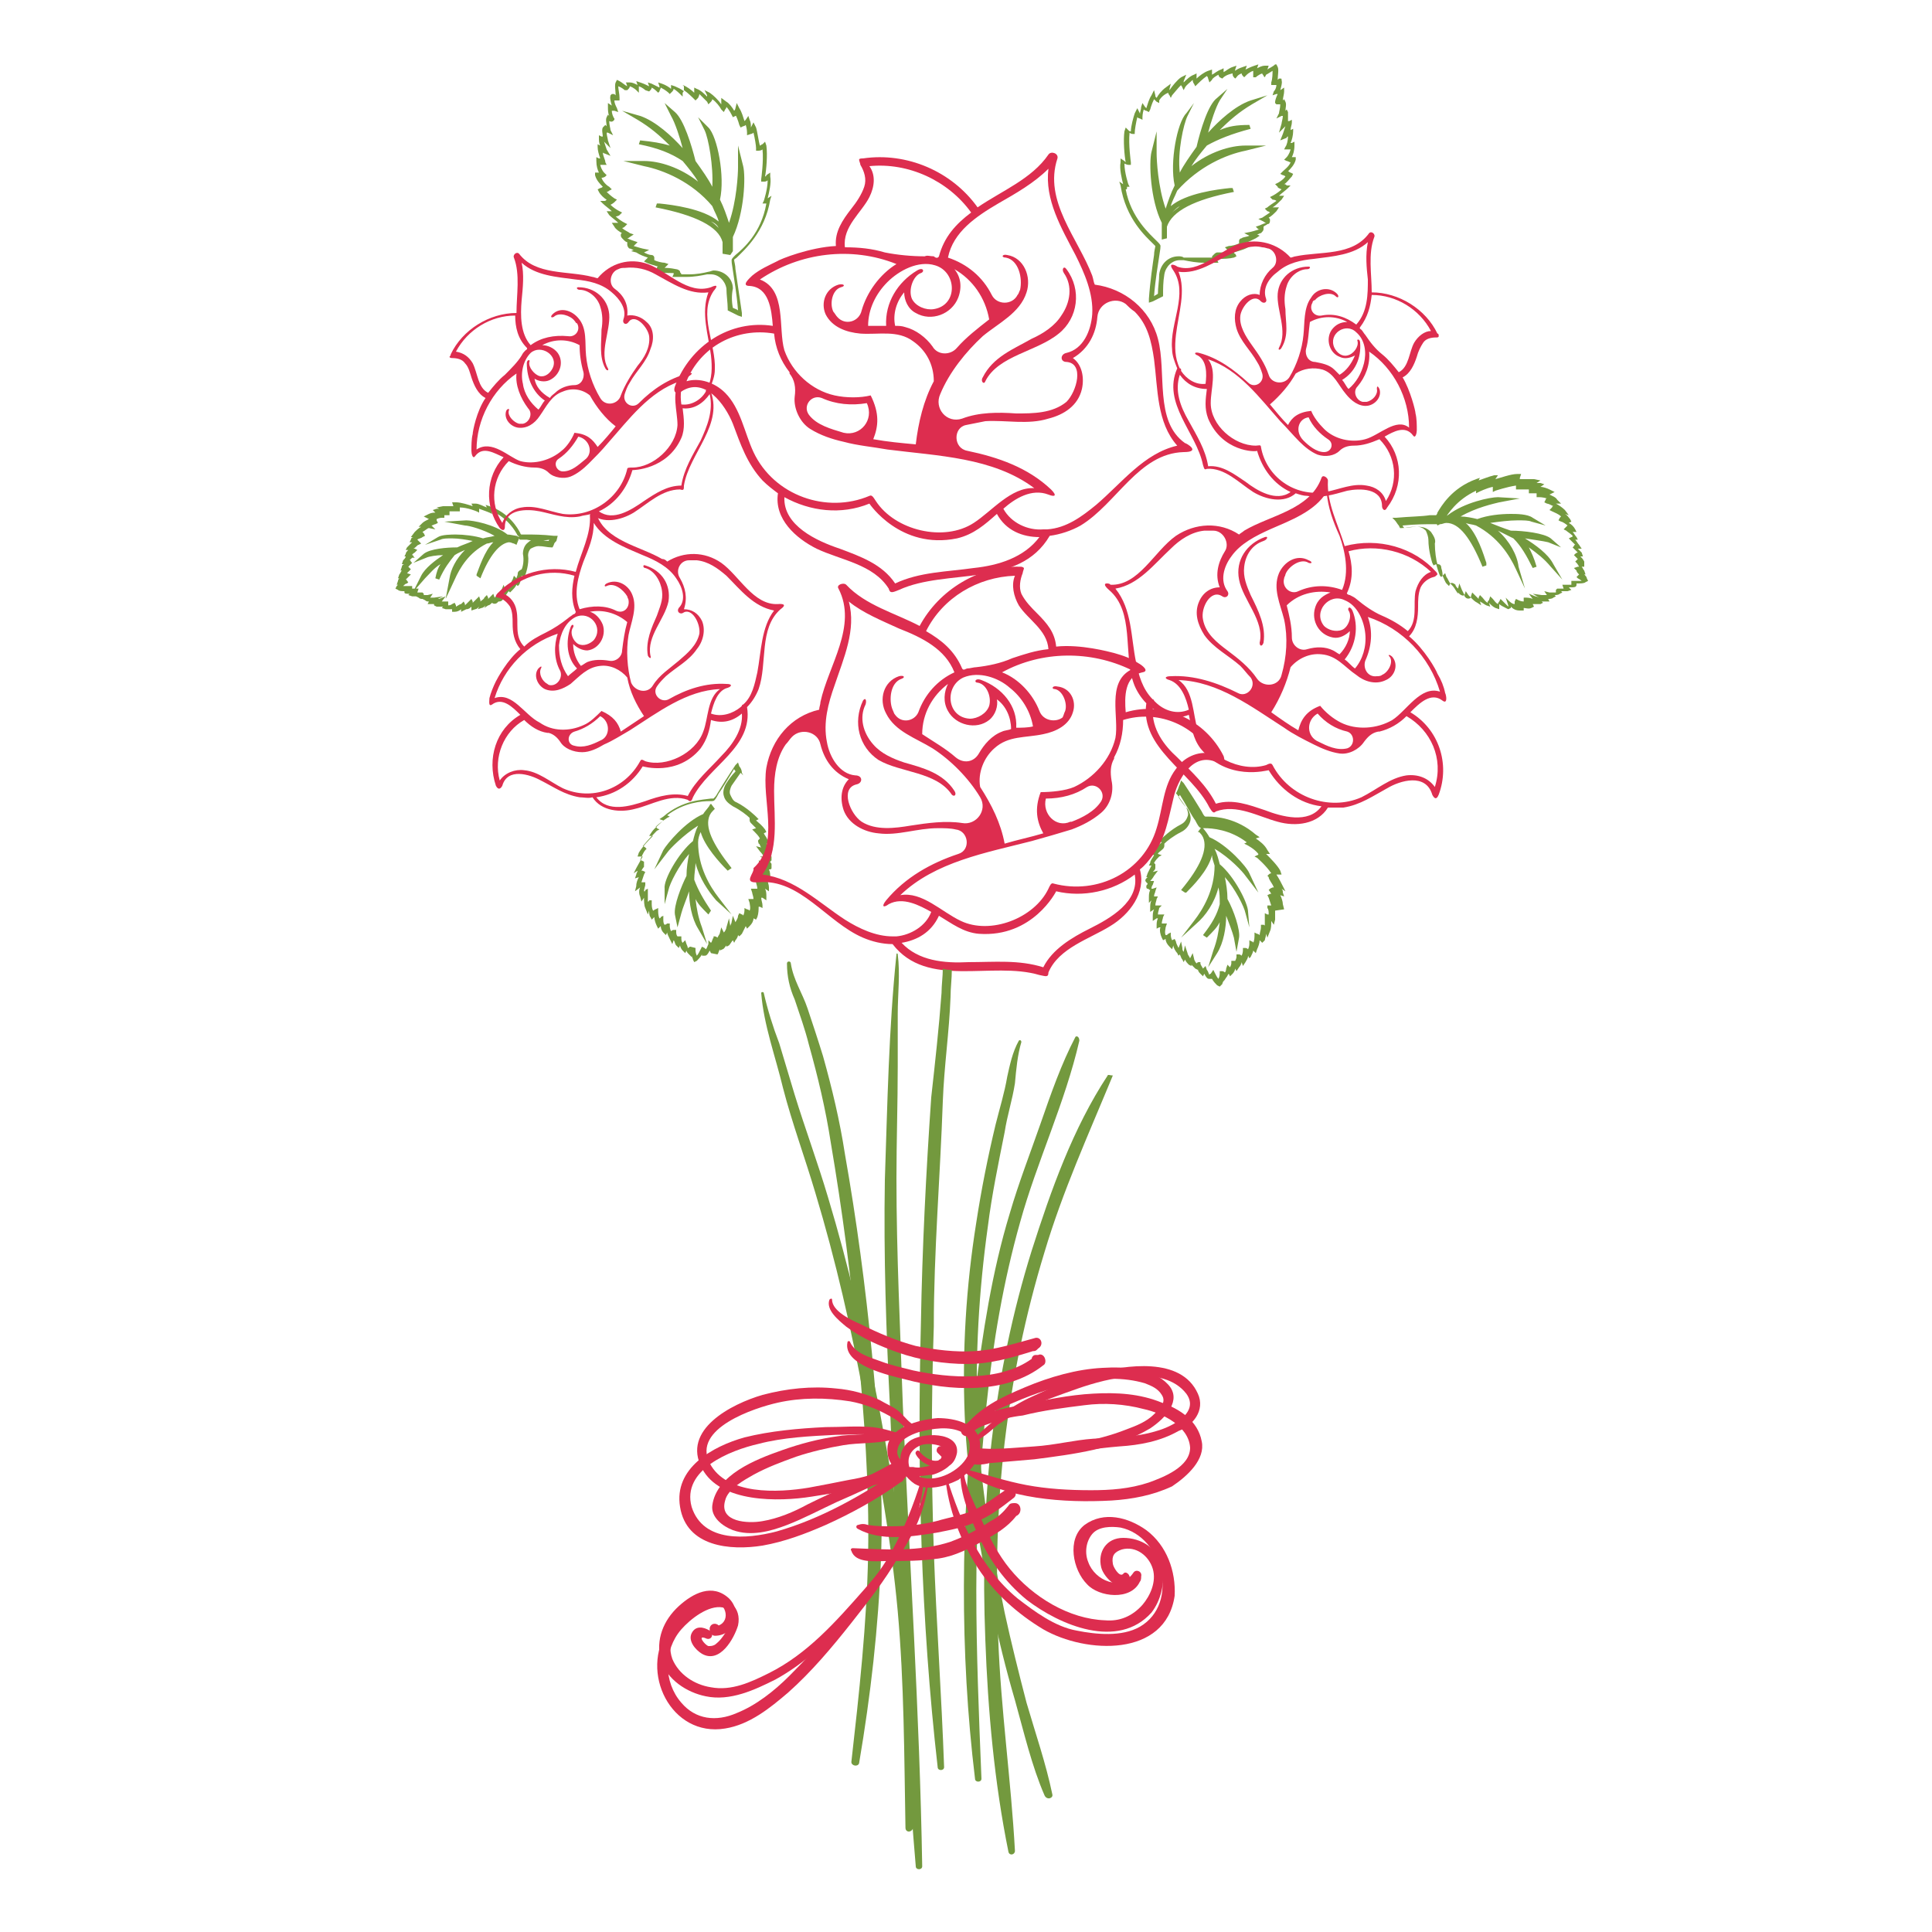 <?xml version="1.0" encoding="utf-8"?>
<!-- Generator: Adobe Illustrator 18.1.0, SVG Export Plug-In . SVG Version: 6.00 Build 0)  -->
<svg version="1.1" id="Layer_1" xmlns="http://www.w3.org/2000/svg" xmlns:xlink="http://www.w3.org/1999/xlink" x="0px" y="0px"
	 viewBox="0 0 150 150" enable-background="new 0 0 150 150" xml:space="preserve">
<g>
	<g>
		<g>
			<path fill="#73993E" d="M57.6,24.6l-0.3-0.1c-0.2-0.1-0.4-0.2-0.6-0.3l-0.2-0.1l0-0.1c0-0.5-0.1-1.1-0.1-1.6
				c-0.1-0.6-0.6-1.1-1.2-1.1c-0.1,0-0.2,0-0.3,0c-0.5,0.1-1,0.2-1.6,0.2c-0.5,0-0.8,0-0.9,0l-0.2,0l0.1-0.2c0,0,0-0.1,0-0.1
				c0,0,0,0-0.1,0c-1,0-1.2-0.1-1.2-0.1L50.9,21l0.1-0.2c0,0,0-0.1,0.1-0.1c-0.3-0.1-0.7-0.2-0.9-0.3L50,20.3l0.2-0.2
				c0,0,0,0,0.1-0.1c-0.3-0.1-0.6-0.2-0.9-0.4L49,19.5l0.2-0.1c-0.1,0-0.2-0.1-0.3-0.1c-0.1,0-0.2-0.2-0.2-0.3c0-0.1,0-0.1,0-0.2
				c-0.1,0-0.2-0.1-0.3-0.2c-0.1-0.1-0.2-0.2-0.2-0.3c0-0.1,0-0.2,0.1-0.2c-0.2-0.1-0.5-0.3-0.6-0.5l-0.2-0.3l0.4,0c0,0,0.1,0,0.1,0
				c-0.2-0.2-0.5-0.4-0.7-0.6l-0.2-0.3l0.3,0l0,0c0,0,0.1,0,0.1,0c-0.2-0.2-0.5-0.4-0.7-0.6l-0.2-0.2l0.3,0c0.1,0,0.1,0,0.2-0.1
				c-0.2-0.1-0.5-0.4-0.6-0.6l-0.1-0.2l0.2-0.1c0,0,0.1,0,0.2-0.1c-0.2-0.2-0.5-0.5-0.6-0.9l0-0.2l0.2,0h0c0,0,0.1,0,0.1,0
				c-0.1-0.2-0.2-0.5-0.2-0.9l0-0.3l0.2,0.1c0,0,0.1,0,0.1,0c-0.1-0.3-0.2-0.6-0.2-0.9l0-0.2l0.2,0.1c-0.1-0.2-0.1-0.4-0.1-0.6
				l0-0.2l0.2,0.1c0,0,0,0,0.1,0c0-0.2-0.1-0.5,0-0.7L47,9.7l0.1,0.1c0-0.2-0.1-0.5,0-0.7l0.1-0.2L47.3,9c-0.1-0.2-0.1-0.5-0.1-0.7
				l0-0.3l0.3,0.2c0,0,0,0,0,0c-0.2-0.7-0.1-0.7-0.1-0.8l0.1-0.1l0.1,0c0.1,0,0.1,0,0.2,0.1c0,0,0,0,0,0c0-0.3-0.1-0.8,0-1l0.1-0.2
				l0.2,0.1c0.2,0.1,0.4,0.3,0.6,0.4l-0.1-0.3l0.3,0c0.2,0,0.4,0.1,0.6,0.2c0,0,0,0,0,0l-0.1-0.3l0.3,0.1c0.3,0.1,0.5,0.2,0.7,0.3
				l0,0l-0.1-0.3l0.3,0.1c0.2,0.1,0.4,0.2,0.6,0.3c0,0,0-0.1,0-0.1l-0.1-0.3l0.3,0.1c0.3,0.1,0.6,0.3,0.7,0.4c0,0,0,0,0,0l0-0.3
				l0.3,0.1c0.2,0.1,0.5,0.2,0.7,0.4c0,0,0-0.1,0-0.1l0-0.3L53,6.6c0.3,0.1,0.7,0.4,0.9,0.6c0-0.1,0-0.1,0-0.2l0-0.2l0.2,0.1
				c0.3,0.1,0.6,0.4,0.8,0.6c0,0,0-0.1,0-0.1L54.7,7l0.4,0.2c0.3,0.2,0.7,0.6,0.9,0.9c0,0,0-0.1,0-0.1L56,7.6l0.4,0.3
				C56.6,8,56.9,8.4,57,8.6c0,0,0.1-0.1,0.1-0.2L57.2,8l0.2,0.4c0.2,0.3,0.3,0.7,0.4,1c0,0,0.1-0.1,0.1-0.1L58.1,9l0.1,0.3
				c0.1,0.2,0.1,0.4,0.1,0.6c0,0,0,0,0,0l0.2-0.4l0.2,0.4c0.1,0.3,0.2,1.1,0.3,1.4c0.1,0,0.1-0.1,0.2-0.1l0.2-0.2l0.1,0.3
				c0.1,0.7,0,1.9-0.1,2.4c0,0,0.1,0,0.1-0.1l0.3-0.2l0,0.3c0.1,0.5-0.1,1.3-0.2,1.7c0,0,0,0,0,0l0.3-0.2l-0.1,0.3
				c-0.4,2.5-2,3.9-2.6,4.5c-0.1,0.1-0.2,0.1-0.2,0.2c0,0.1,0.1,0.4,0.1,0.7c0.1,0.7,0.3,2,0.5,3.4L57.6,24.6z M56.9,23.9L56.9,23.9
				c0.2,0.1,0.3,0.1,0.4,0.2c-0.1-1.3-0.3-2.4-0.4-3.1c-0.1-0.6-0.1-0.7-0.1-0.8c0-0.1,0.1-0.2,0.3-0.4c0.6-0.5,2-1.7,2.4-4
				c-0.1,0-0.1,0-0.1,0l-0.2,0l0.1-0.2c0,0,0.3-0.9,0.3-1.6c-0.1,0.1-0.2,0.1-0.3,0.1l-0.2,0l0-0.2c0,0,0.2-1.4,0.1-2.3
				c-0.1,0.1-0.3,0.1-0.3,0.1h-0.2l0-0.2c0-0.2-0.1-0.8-0.2-1.2c-0.1,0.1-0.2,0.1-0.2,0.1L58,10.5l0-0.2c0,0,0-0.3-0.1-0.6
				c-0.1,0.1-0.2,0.1-0.2,0.1l-0.2,0.1l-0.1-0.2c0,0-0.1-0.4-0.3-0.8C57.2,9,57.1,9,57.1,9l-0.2,0.1l-0.1-0.2c0,0-0.2-0.4-0.4-0.6
				c0,0.1-0.1,0.2-0.1,0.2l-0.1,0.2L56,8.5c-0.1-0.2-0.4-0.6-0.7-0.8c0,0.1-0.1,0.2-0.1,0.2L55,8.1l-0.1-0.2
				c-0.1-0.1-0.4-0.4-0.6-0.6c0,0.1-0.1,0.3-0.1,0.3L54,7.8l-0.2-0.2c0,0-0.4-0.4-0.7-0.6c0,0.1-0.1,0.2-0.1,0.2L53,7.5l-0.2-0.2
				c0,0-0.3-0.3-0.5-0.4c0,0.1-0.1,0.2-0.1,0.2L52,7.3l-0.1-0.1c0,0-0.2-0.2-0.6-0.4c0,0.1-0.1,0.2-0.1,0.3l-0.1,0.1l-0.1-0.1
				c0,0-0.2-0.2-0.4-0.3c0,0.1-0.1,0.2-0.1,0.2l-0.1,0.1L50.1,7c0,0-0.2-0.2-0.5-0.3c0,0.1,0,0.2,0,0.2l0,0.3L49.4,7
				c0,0-0.2-0.2-0.5-0.3c0,0.1-0.1,0.2-0.1,0.2l-0.1,0.1L48.5,7c0,0-0.2-0.2-0.5-0.3c0,0.2,0.1,0.6,0.1,0.9l0,0.2l-0.2,0
				c0,0-0.1,0-0.2,0c0,0.2,0.1,0.4,0.2,0.6L48,8.7l-0.3-0.1c0,0-0.1,0-0.2,0c0,0.2,0.1,0.5,0.2,0.6l0,0.1l-0.1,0.1
				c0,0-0.1,0.1-0.3,0c0,0.3,0.1,0.6,0.1,0.7l0.2,0.4l-0.4-0.2c0,0,0,0-0.1,0c0,0.2,0.1,0.5,0.1,0.6l0.2,0.6l-0.5-0.5c0,0,0,0,0,0
				c0.1,0.3,0.2,0.6,0.2,0.6l0.3,0.5l-0.5-0.2c0,0-0.1,0-0.1-0.1c0,0.3,0.2,0.6,0.2,0.8l0.1,0.2l-0.2,0c0,0-0.1,0-0.3,0
				c0.1,0.4,0.3,0.6,0.3,0.6l0.2,0.2L47,13.7c0,0-0.1,0.1-0.3,0.1c0.1,0.3,0.4,0.6,0.6,0.7l0.2,0.2l-0.2,0.1c0,0-0.1,0.1-0.2,0.1
				c0.3,0.3,0.6,0.5,0.6,0.5l0.2,0.1l-0.2,0.2c0,0-0.1,0.1-0.3,0.2c0.2,0.2,0.5,0.4,0.7,0.5l0.2,0.1l-0.2,0.2c0,0-0.1,0.1-0.3,0.1
				c0.2,0.2,0.5,0.4,0.7,0.5l0.2,0.1l-0.2,0.2c0,0-0.1,0.1-0.2,0.1c0.2,0.2,0.5,0.3,0.6,0.4l0.3,0.1l-0.3,0.2c0,0-0.1,0.1-0.2,0.1
				c0.2,0.1,0.5,0.2,0.5,0.2l0.3,0.1l-0.2,0.2c0,0,0,0-0.1,0.1c0.3,0.1,0.7,0.2,0.7,0.2l0.5,0.1l-0.4,0.2c0.2,0.1,0.4,0.2,0.6,0.2
				c0.1,0,0.2,0.1,0.2,0.2c0,0.1,0,0.1,0,0.2c0.2,0.1,0.6,0.2,0.8,0.2l0.3,0.1l-0.2,0.2c0,0,0,0-0.1,0.1c0.2,0,0.4,0,0.9,0.1
				c0.1,0,0.3,0.1,0.3,0.2c0,0.1,0.1,0.1,0.1,0.2c0.1,0,0.4,0,0.6,0c0.6,0,1.1-0.1,1.5-0.2c0.1,0,0.3-0.1,0.4-0.1
				c0.8,0,1.5,0.6,1.5,1.4C56.8,22.9,56.8,23.4,56.9,23.9z M56.7,19.8l-0.6-0.1l0-0.2c0-0.2,0-0.4,0-0.7c-0.3-1.2-2.1-2.1-5.2-2.7
				l0.1-0.3l0.2,0c1,0.1,3.4,0.4,4.6,1.4c-0.1-0.4-0.3-0.7-0.5-1.2l0,0c-1.6-1.9-3.8-2.8-5.3-3.1l-1.6-0.4l1.6,0
				c1.2,0,2.8,0.5,4.2,1.6c-0.3-0.5-0.7-1-1.2-1.6c-0.9-0.6-1.9-1-3.4-1.3l0.1-0.3c1,0.1,1.6,0.2,2.3,0.4c-0.8-0.8-1.5-1.4-2.5-2
				l-1.2-0.7L49.7,9c1.2,0.4,2.5,1.6,3.3,2.5c-0.2-0.8-0.6-2-0.9-2.5L51.6,8l0.8,0.7c0.7,0.6,1.3,2.6,1.6,3.8c0.5,0.7,1,1.4,1.3,2
				c0.1-1.6-0.3-3.8-0.6-4.4l-0.5-1l0.8,0.8c0.7,0.7,1.3,3.8,0.9,5.6c0.3,0.6,0.5,1.2,0.7,1.8c0.6-1.7,0.7-3.8,0.7-4.3l0-1.7
				l0.4,1.6c0.2,0.8,0.1,3.6-0.8,5.5c0,0.2,0,1,0,1.1L56.7,19.8z M55.2,17.2c0.2,0.1,0.4,0.3,0.6,0.5C55.7,17.5,55.5,17.3,55.2,17.2
				z"/>
		</g>
	</g>
	<g>
		<g>
			<path fill="#73993E" d="M89.2,23.5l0-0.3c0.1-1.4,0.3-2.7,0.4-3.4c0-0.3,0.1-0.6,0.1-0.7c0,0-0.1-0.1-0.2-0.2
				C89,18.4,87.4,17,87,14.4l-0.1-0.3l0.3,0.2l0,0c-0.1-0.4-0.3-1.2-0.2-1.7l0-0.3l0.3,0.2c0,0,0.1,0.1,0.1,0.1
				c-0.1-0.5-0.2-1.7-0.1-2.4l0.1-0.3l0.2,0.2c0.1,0.1,0.1,0.1,0.2,0.1c0-0.4,0.2-1.1,0.3-1.4l0.2-0.4l0.2,0.4c0,0,0,0,0,0.1
				c0-0.2,0.1-0.4,0.1-0.6l0.1-0.3l0.2,0.3c0,0,0.1,0.1,0.1,0.1c0.1-0.3,0.2-0.7,0.4-1l0.2-0.4l0.1,0.4c0,0.1,0,0.1,0.1,0.2
				c0.1-0.2,0.4-0.6,0.7-0.8l0.4-0.3l-0.1,0.4c0,0,0,0.1,0,0.1C91,6.7,91.4,6.2,91.7,6l0.4-0.2l-0.2,0.5c0,0,0,0,0,0.1
				c0.2-0.2,0.5-0.5,0.8-0.6l0.2-0.1l0,0.2c0,0,0,0.1,0,0.2c0.2-0.2,0.6-0.5,0.9-0.6l0.3-0.1l0,0.3c0,0,0,0.1,0,0.1
				c0.2-0.1,0.4-0.3,0.7-0.4L95,5.3l0,0.3c0,0,0,0,0,0c0.2-0.1,0.4-0.3,0.7-0.4L96,5.1l-0.1,0.3c0,0,0,0.1,0,0.1
				c0.1-0.1,0.3-0.2,0.6-0.3l0.3-0.1l-0.1,0.3v0c0.2-0.1,0.4-0.2,0.7-0.3l0.3-0.1l-0.1,0.3c0,0,0,0,0,0c0.2-0.1,0.4-0.2,0.6-0.2
				l0.3,0l-0.1,0.3c0.1-0.1,0.4-0.2,0.6-0.4L99.1,5l0.1,0.2c0.1,0.2,0,0.7,0,1c0,0,0,0,0,0l0.1-0.1l0.1,0c0.1,0,0.1,0,0.1,0.1
				c0,0.1,0.1,0.1-0.1,0.8c0,0,0,0,0,0l0.3-0.2l0,0.3c0,0.2-0.1,0.5-0.1,0.7l0.1-0.1l0.1,0.2c0.1,0.2,0,0.5,0,0.7l0.1-0.1l0.1,0.2
				c0,0.2,0,0.5,0,0.7c0,0,0,0,0.1,0l0.2-0.1l0,0.2c0,0.2-0.1,0.4-0.1,0.6l0.2-0.1l0,0.2c0,0.3-0.1,0.7-0.2,0.9c0,0,0.1,0,0.1,0
				l0.2-0.1l0,0.3c0,0.4-0.1,0.7-0.2,0.9c0,0,0.1,0,0.1,0h0.2l0,0.2c-0.1,0.4-0.4,0.7-0.6,0.9c0.1,0,0.1,0.1,0.2,0.1l0.2,0.1
				l-0.1,0.2c-0.2,0.2-0.4,0.5-0.6,0.6c0.1,0,0.1,0,0.2,0.1l0.3,0l-0.2,0.2c-0.2,0.2-0.5,0.4-0.7,0.6c0.1,0,0.1,0,0.1,0h0.3
				l-0.2,0.3c-0.2,0.2-0.5,0.5-0.7,0.6c0,0,0.1,0,0.1,0h0.4l-0.2,0.3c-0.2,0.2-0.4,0.4-0.6,0.5c0.1,0.1,0.1,0.1,0.1,0.2
				c0,0.1,0,0.3-0.2,0.3c-0.1,0.1-0.2,0.1-0.3,0.2c0,0.1,0,0.1,0,0.2c0,0.1-0.1,0.2-0.2,0.3c-0.1,0-0.2,0.1-0.3,0.1l0.2,0.1
				l-0.3,0.2c-0.2,0.1-0.6,0.3-0.9,0.4c0,0,0,0,0.1,0.1l0.2,0.2l-0.2,0.1c-0.2,0.1-0.6,0.2-0.9,0.3c0,0,0,0.1,0.1,0.1l0.1,0.2
				l-0.2,0.1c-0.1,0-0.2,0.1-1.2,0.1c0,0,0,0-0.1,0c0,0,0,0,0,0.1l0.1,0.2l-0.2,0c0,0-0.4,0-0.9,0c-0.6,0-1.1-0.1-1.6-0.2
				c-0.1,0-0.2,0-0.3,0c-0.6,0-1.1,0.5-1.2,1.1c-0.1,0.6-0.1,1.1-0.1,1.6l0,0.1l-0.2,0.1c-0.2,0.1-0.4,0.2-0.6,0.3L89.2,23.5z
				 M87.4,14.7c0.4,2.2,1.9,3.5,2.4,4c0.2,0.2,0.3,0.3,0.3,0.4c0,0.1,0,0.2-0.1,0.8c-0.1,0.7-0.3,1.8-0.4,3.1
				c0.1-0.1,0.2-0.1,0.3-0.2l0,0c0-0.5,0.1-1,0.1-1.5c0.1-0.8,0.7-1.4,1.5-1.4c0.1,0,0.3,0,0.4,0.1C92.5,20,93,20,93.5,20
				c0.3,0,0.5,0,0.6,0c0-0.1,0-0.1,0.1-0.2c0.1-0.1,0.2-0.2,0.3-0.2c0.5,0,0.7,0,0.9-0.1c0-0.1-0.1-0.1-0.1-0.1l-0.2-0.2l0.3-0.1
				c0.2,0,0.6-0.1,0.8-0.2c0-0.1,0-0.1,0-0.2c0-0.1,0.1-0.2,0.2-0.2c0.1-0.1,0.4-0.1,0.6-0.2l-0.4-0.2l0.5-0.1c0,0,0.4-0.1,0.7-0.2
				c-0.1,0-0.1,0-0.1,0l-0.2-0.2l0.3-0.1c0,0,0.2-0.1,0.5-0.2c-0.1,0-0.2-0.1-0.2-0.1L97.7,17l0.3-0.1c0,0,0.3-0.2,0.6-0.4
				c-0.1-0.1-0.2-0.1-0.2-0.1l-0.2-0.2l0.2-0.1c0.1-0.1,0.4-0.3,0.7-0.5c-0.1-0.1-0.3-0.1-0.3-0.1l-0.2-0.2l0.2-0.1
				c0,0,0.4-0.2,0.7-0.5c-0.2-0.1-0.3-0.1-0.3-0.2L99,14.3l0.2-0.1c0,0,0.4-0.2,0.6-0.5c-0.1-0.1-0.2-0.1-0.2-0.1l-0.2-0.1l0.2-0.2
				c0.1-0.1,0.5-0.4,0.6-0.7c-0.1,0-0.2-0.1-0.3-0.1l-0.2-0.1l0.2-0.2c0,0,0.2-0.2,0.3-0.6c-0.1,0-0.3,0-0.3,0l-0.2,0l0.1-0.2
				c0.1-0.1,0.2-0.5,0.2-0.8c-0.1,0-0.1,0.1-0.1,0.1l-0.5,0.2l0.2-0.5c0,0,0.1-0.3,0.2-0.6c0,0,0,0,0,0l-0.5,0.5l0.2-0.7
				c0-0.1,0.1-0.4,0.1-0.6c-0.1,0-0.1,0-0.1,0l-0.4,0.2l0.2-0.4c0-0.1,0.1-0.4,0.1-0.7c-0.1,0-0.2,0-0.3,0l-0.1-0.1l0-0.1
				c0-0.1,0.1-0.4,0.2-0.6c-0.1,0-0.1,0-0.1,0l-0.3,0.1l0.1-0.3C99,7,99.1,6.8,99.1,6.6c-0.1,0-0.2,0-0.2,0l-0.2,0l0-0.2
				c0.1-0.3,0.1-0.7,0.1-0.9c-0.3,0.2-0.5,0.3-0.5,0.3L98.2,6l-0.1-0.1c0-0.1-0.1-0.1-0.1-0.2c-0.3,0.1-0.5,0.3-0.5,0.3L97.3,6
				l0-0.3c0,0,0-0.1,0-0.2c-0.3,0.1-0.5,0.3-0.5,0.3L96.6,6l-0.1-0.1c0,0-0.1-0.1-0.1-0.2c-0.3,0.1-0.4,0.3-0.4,0.3l-0.1,0.1
				l-0.1-0.1c-0.1-0.1-0.1-0.2-0.1-0.3C95.2,5.8,95,6,95,6l-0.1,0.1L94.7,6c0,0-0.1-0.1-0.1-0.2c-0.2,0.1-0.5,0.3-0.5,0.4l-0.2,0.2
				l-0.1-0.3c0,0,0-0.1-0.1-0.2C93.4,6.1,93,6.5,93,6.5l-0.2,0.2l-0.1-0.2c0,0-0.1-0.1-0.1-0.3c-0.2,0.2-0.5,0.4-0.6,0.6l-0.1,0.2
				l-0.1-0.2c0-0.1-0.1-0.1-0.1-0.2c-0.3,0.3-0.6,0.7-0.7,0.8l-0.1,0.2l-0.1-0.2c0,0-0.1-0.1-0.1-0.2C90.2,7.4,90,7.8,90,7.8L90,8
				l-0.2-0.1c0,0-0.1-0.1-0.2-0.2c-0.2,0.4-0.3,0.8-0.3,0.8l-0.1,0.2l-0.2-0.1c0,0-0.1,0-0.2-0.1c-0.1,0.3-0.1,0.6-0.1,0.6l0,0.2
				l-0.2-0.1c0,0-0.1,0-0.2-0.1c-0.1,0.4-0.2,1-0.2,1.2l0,0.1l-0.1,0c-0.1,0-0.2,0-0.3-0.1c-0.1,0.9,0.1,2.3,0.1,2.3l0,0.2l-0.2,0
				c0,0-0.1,0-0.3-0.1c0,0.7,0.3,1.6,0.3,1.6l0.1,0.2l-0.2,0C87.5,14.7,87.5,14.7,87.4,14.7z M90.2,18.6l0-0.2c0-0.2,0-0.9,0-1.1
				c-0.9-1.8-1-4.7-0.8-5.5l0.4-1.6l0,1.7c0,0.5,0.1,2.6,0.7,4.3c0.2-0.6,0.4-1.2,0.7-1.8c-0.4-1.8,0.2-4.9,0.9-5.6L92.7,8l-0.5,1
				c-0.3,0.6-0.8,2.8-0.6,4.4c0.3-0.6,0.8-1.3,1.3-2c0.3-1.3,0.9-3.3,1.6-3.8l0.8-0.7l-0.6,0.9c-0.3,0.5-0.7,1.7-0.9,2.5
				c0.8-0.9,2.1-2.1,3.3-2.5l1.3-0.4l-1.2,0.7c-1,0.6-1.7,1.2-2.5,2C95.4,9.8,96,9.7,97,9.7l0.1,0.3c-1.5,0.4-2.5,0.8-3.4,1.3
				c-0.5,0.6-0.9,1.1-1.2,1.6c1.4-1.1,3-1.6,4.2-1.6l1.6,0l-1.6,0.4c-1.5,0.3-3.6,1.2-5.3,3.1l0,0c-0.2,0.5-0.4,0.8-0.5,1.2
				c1.2-1,3.6-1.3,4.6-1.4l0.2,0l0.1,0.3c-3.1,0.6-4.8,1.5-5.2,2.7c0,0.3,0,0.5,0,0.7l0,0.2L90.2,18.6z M91.6,16
				c-0.2,0.1-0.4,0.3-0.6,0.5C91.2,16.3,91.4,16.2,91.6,16z"/>
		</g>
	</g>
	<g>
		<g>
			<path fill="#73993E" d="M117.1,47.3l-0.2-0.1c-0.2-0.1-0.4-0.2-0.5-0.3c0,0,0,0,0,0.1l0,0.3l-0.3-0.1c-0.2-0.1-0.3-0.2-0.5-0.4
				l0,0l0.1,0.3l-0.3-0.1c-0.2-0.1-0.3-0.2-0.5-0.3l0.1,0.3l-0.3-0.2c-0.2-0.1-0.3-0.2-0.5-0.4c-0.1,0.1-0.3,0.1-0.4,0
				c-0.1-0.1-0.1-0.1-0.1-0.2c-0.1,0.1-0.3,0-0.4-0.1c0,0-0.1-0.1-0.1-0.1l0,0.1l-0.2-0.3c-0.1-0.2-0.3-0.4-0.4-0.5l-0.1,0.2
				l-0.2-0.2c-0.1-0.1-0.2-0.4-0.3-0.6c0,0,0,0,0,0l-0.1,0.1l-0.1-0.1c0,0-0.1-0.2-0.3-0.9l-0.2,0.1l-0.1-0.2c0,0-0.3-0.9-0.3-1.8
				c0-0.2-0.1-0.5-0.2-0.7c-0.2-0.2-0.4-0.3-0.7-0.3c-0.4,0-0.8,0.1-1.2,0.1l-0.1,0l-0.1-0.2c-0.1-0.1-0.2-0.3-0.3-0.4l-0.2-0.2
				l0.3,0c1.1-0.1,2-0.1,2.6-0.2c0.2,0,0.4,0,0.5,0c0,0,0.1-0.1,0.1-0.2c0.3-0.5,1.1-1.9,3-2.6l0.3-0.1l-0.1,0.2
				c0.3-0.1,0.8-0.3,1.2-0.4l0.3,0l-0.2,0.3c0,0,0,0,0,0c0.4-0.1,1.2-0.4,1.7-0.4l0.3,0l-0.1,0.3c0,0,0,0.1,0,0.1c0.2,0,0.5,0,0.7,0
				c0.2,0,0.3,0,0.4,0l0.5,0.1l-0.3,0.2c0.1,0,0.2,0,0.3,0l0.3,0.1l-0.3,0.2c0,0,0,0,0,0c0.2,0,0.5,0.1,0.7,0.2l0.4,0.2l-0.4,0.2
				c0,0,0,0,0,0c0.2,0.1,0.5,0.2,0.6,0.4l0.3,0.3l-0.4,0c0.2,0.1,0.5,0.3,0.7,0.5l0.3,0.4l-0.3-0.1c0.2,0.1,0.3,0.3,0.4,0.4l0.1,0.2
				l-0.2,0.1c0,0,0,0,0,0c0.2,0.1,0.4,0.3,0.5,0.5l0.1,0.2l-0.3,0c0,0,0,0,0,0c0.1,0.1,0.2,0.3,0.3,0.4l0.1,0.2l-0.2,0
				c0.1,0.1,0.2,0.3,0.3,0.4l0.2,0.3l-0.3,0l0,0h0c0.1,0.1,0.2,0.2,0.3,0.3l0.1,0.3l-0.2,0c0.1,0.1,0.2,0.2,0.3,0.4L123,44l-0.2,0
				c0.1,0.1,0.1,0.2,0.2,0.3l0.1,0.3l-0.1,0c0.1,0.1,0.2,0.2,0.2,0.3l0.1,0.2l-0.2,0.1c-0.1,0.1-0.4,0.1-0.7,0.1l0,0l0,0.1
				c0,0.2-0.2,0.2-0.4,0.2c-0.1,0-0.1,0-0.2,0l0.2,0.2l-0.3,0.1c-0.1,0-0.3,0-0.5,0l0.1,0.1l-0.2,0.1c-0.1,0.1-0.3,0.1-0.4,0.1
				l0.1,0.1l-0.2,0.1c-0.1,0.1-0.3,0.1-0.4,0.1l0.1,0.2l-0.2,0c-0.1,0-0.3,0-0.4,0l0.1,0.1l-0.2,0.1c-0.2,0-0.4,0-0.6,0l0.1,0.2
				l-0.2,0.1c-0.2,0.1-0.5,0-0.6,0c0,0,0,0,0,0l0,0.2l-0.3,0c-0.3,0-0.5-0.1-0.7-0.3c0,0,0,0,0,0.1L117.1,47.3z M116.9,46.4l0.2,0.2
				c0.1,0.1,0.3,0.3,0.5,0.3c0-0.1,0-0.2,0-0.2l0.1-0.2l0.2,0.1c0,0,0.2,0.1,0.4,0.1c0-0.1,0-0.1,0-0.1l0-0.2l0.2,0
				c0,0,0.3,0,0.5,0.1c0,0,0,0,0,0l-0.3-0.4l0.5,0.2c0,0,0.1,0,0.3,0.1l-0.5-0.3l0.7,0.1c0,0,0.2,0,0.4,0l0,0l-0.2-0.3l0.4,0.1
				c0,0,0.3,0,0.5,0c0-0.1,0-0.2,0-0.2l0.1-0.1l0.1,0c0,0,0.2,0,0.4,0c0,0,0,0,0,0l-0.1-0.3l0.3,0c0,0,0.2,0,0.4,0c0,0,0-0.1,0-0.1
				l0-0.2l0.2,0h0c0.3,0,0.5,0,0.6,0c-0.1-0.1-0.3-0.2-0.3-0.2l-0.1-0.1l0.1-0.1c0,0,0.1-0.1,0.1-0.1c-0.1-0.1-0.2-0.2-0.2-0.3
				l-0.2-0.2l0.3-0.1c0,0,0,0,0.1,0c-0.1-0.2-0.2-0.3-0.2-0.3l-0.1-0.1l0.1-0.1c0,0,0,0,0.1-0.1c-0.1-0.1-0.2-0.2-0.2-0.2l-0.1-0.1
				l0.1-0.1c0,0,0.1-0.1,0.2-0.1c-0.2-0.2-0.3-0.3-0.3-0.3l-0.1-0.1l0.1-0.1c0,0,0-0.1,0.1-0.1c-0.1-0.1-0.3-0.3-0.3-0.3l-0.2-0.2
				l0.2-0.1c0,0,0.1,0,0.1-0.1c-0.2-0.2-0.4-0.3-0.5-0.4l-0.2-0.1l0.2-0.2c0,0,0.1-0.1,0.1-0.1c-0.1-0.1-0.4-0.3-0.5-0.3l-0.2-0.1
				l0.1-0.2c0,0,0.1-0.1,0.1-0.1c-0.2-0.2-0.5-0.3-0.7-0.4l-0.2-0.1l0.2-0.2c0,0,0-0.1,0.1-0.1c-0.2-0.1-0.4-0.2-0.5-0.2l-0.2-0.1
				l0.1-0.2c0,0,0-0.1,0.1-0.1c-0.3-0.1-0.6-0.1-0.6-0.1l-0.2,0l0-0.2c0,0,0,0,0-0.1c-0.2,0-0.4,0-0.4,0l-0.2,0l0-0.2
				c0,0,0-0.1,0-0.1c0,0,0,0,0,0c-0.4,0-0.9,0-0.9,0l-0.1,0l0-0.1c0,0,0-0.1,0-0.2c-0.7,0.1-1.6,0.4-1.6,0.4l-0.2,0.1l0-0.2
				c0,0,0-0.1,0-0.2c-0.5,0.1-1.1,0.4-1.1,0.4l-0.2,0.1l0-0.2c0,0,0,0,0,0c-1.5,0.7-2.2,1.8-2.5,2.3c-0.1,0.2-0.2,0.3-0.3,0.3
				c-0.1,0-0.2,0-0.6,0c-0.5,0-1.3,0-2.3,0.1c0,0.1,0.1,0.1,0.1,0.2l0,0c0.4-0.1,0.7-0.1,1.1-0.1c0.4,0,0.7,0.1,1,0.4
				c0.2,0.3,0.4,0.6,0.3,0.9c0,0.6,0.1,1.3,0.2,1.6c0.2,0,0.3,0.1,0.3,0.3c0.1,0.3,0.1,0.5,0.1,0.6l0,0l0.2-0.2l0.1,0.3
				c0.1,0.1,0.2,0.4,0.3,0.5c0.1-0.1,0.3,0,0.4,0.1c0,0.1,0.1,0.2,0.2,0.3l0.1-0.4l0.2,0.5c0,0,0.1,0.2,0.2,0.4l0.1-0.3l0.2,0.3
				c0,0,0.1,0.1,0.2,0.2c0-0.1,0-0.1,0-0.1l0.1-0.3l0.2,0.2c0.1,0.1,0.2,0.2,0.3,0.3c0-0.1,0-0.1,0-0.1l0.1-0.2l0.2,0.2
				c0.1,0.1,0.2,0.3,0.4,0.4c0-0.1,0-0.1,0.1-0.2l0.1-0.3l0.2,0.2c0.1,0.1,0.2,0.3,0.4,0.4c0-0.1,0.1-0.2,0.1-0.2l0.1-0.2l0.2,0.2
				c0.1,0.1,0.2,0.2,0.4,0.4c0-0.1,0-0.1,0-0.1L116.9,46.4z M118.4,45.7l-0.7-1.5c-0.5-1.1-1.4-2.5-3.1-3.4l0,0
				c-0.3-0.1-0.6-0.1-0.8-0.2c0.9,0.8,1.4,2.5,1.6,3.1l0,0.2l-0.3,0.1c-0.9-2.2-1.8-3.4-2.8-3.4c-0.2,0-0.3,0.1-0.5,0.1l-0.2,0.1
				l-0.2-0.5l0.2-0.1c0.1,0,0.7-0.1,0.8-0.2c1.3-1,3.3-1.4,3.9-1.4h0l1.7,0.1l-1.6,0.3c-0.4,0.1-1.8,0.4-3,1.1
				c0.4,0,0.9,0.1,1.3,0.2c0.8-0.3,1.8-0.4,2.6-0.4c0.4,0,1.3,0,1.7,0.3l1,0.6l-1.1-0.3c-0.2-0.1-0.6-0.1-1.1-0.1
				c-0.6,0-1.4,0.1-2.1,0.2c0.5,0.2,1,0.4,1.6,0.6c1,0,2.6,0.2,3.1,0.6l0.8,0.7l-1-0.4c-0.4-0.1-1.2-0.2-1.8-0.3
				c0.8,0.5,1.8,1.2,2.2,2l0.7,1.2l-0.9-1c-0.5-0.6-1-1-1.7-1.5c0.2,0.4,0.4,0.8,0.6,1.5l-0.3,0.1c-0.5-1-0.9-1.7-1.5-2.3
				c-0.4-0.2-0.8-0.4-1.2-0.6c0.9,0.8,1.5,1.9,1.6,2.8L118.4,45.7z"/>
		</g>
	</g>
	<g>
		<g>
			<path fill="#73993E" d="M35.8,47.5l0-0.2c-0.1,0.1-0.3,0.2-0.5,0.2l-0.2,0l0-0.2c-0.1,0-0.3,0-0.5,0l-0.3-0.1l0.1-0.1
				c-0.2,0-0.4,0-0.5,0L33.7,47l0-0.1c-0.1,0-0.2,0-0.3,0l-0.2,0l0.1-0.2c-0.1,0-0.2,0-0.3-0.1l-0.2-0.1l0,0c-0.1,0-0.2,0-0.3-0.1
				l-0.2-0.1l0,0c-0.1,0-0.2,0-0.3,0l-0.3-0.1l0.1-0.1c0,0-0.1,0-0.1,0c-0.1,0-0.3,0-0.3-0.1l0-0.1c-0.2,0-0.4,0-0.5-0.1l-0.2-0.1
				l0.1-0.2c0,0,0.1-0.1,0.1-0.1l-0.1,0l0.1-0.3c0-0.1,0.1-0.2,0.1-0.2l-0.1,0l0.1-0.3c0.1-0.1,0.1-0.2,0.2-0.3l-0.1,0l0.1-0.3
				c0-0.1,0.1-0.2,0.2-0.2h-0.2l0.1-0.3c0.1-0.1,0.2-0.2,0.2-0.3l-0.1,0l0.1-0.2c0-0.1,0.1-0.2,0.2-0.3l-0.2,0l0.1-0.2
				c0.1-0.1,0.3-0.3,0.4-0.4l-0.2,0l0.1-0.2c0-0.1,0.1-0.2,0.2-0.2l-0.2,0l0.3-0.4c0.1-0.1,0.3-0.3,0.5-0.4h-0.2l0.3-0.3
				c0.1-0.1,0.3-0.2,0.5-0.3l-0.4-0.2l0.4-0.2c0.2-0.1,0.4-0.1,0.5-0.1l-0.2-0.2l0.3-0.1c0.1,0,0.1,0,0.2,0l-0.2-0.1l0.5-0.1
				c0.2,0,0.6,0,0.8,0c0,0,0,0,0,0l-0.1-0.3l0.3,0c0.4,0,1,0.2,1.3,0.3l-0.1-0.2l0.3,0c0.3,0,0.6,0.2,0.9,0.3l-0.1-0.2l0.3,0.1
				c1.5,0.5,2.2,1.7,2.4,2.1c0,0,0,0.1,0.1,0.1c0.1,0,0.2,0,0.4,0c0.5,0,1.2,0,2.1,0.1l0.3,0L43.2,42c-0.1,0.1-0.2,0.2-0.2,0.3
				l-0.1,0.2l-0.1,0c-0.3,0-0.6-0.1-1-0.1c-0.2,0-0.4,0.1-0.6,0.2c-0.1,0.1-0.2,0.3-0.2,0.5c0.1,0.7-0.2,1.5-0.2,1.5l-0.1,0.2
				l-0.2-0.1c-0.1,0.6-0.2,0.7-0.2,0.7l-0.1,0.1l-0.1-0.1c-0.1,0.2-0.2,0.3-0.3,0.4l-0.2,0.2l-0.1-0.1c-0.1,0.1-0.2,0.3-0.3,0.4
				l-0.2,0.3l0-0.1c0,0,0,0,0,0.1c-0.1,0.1-0.2,0.1-0.3,0.1c0,0-0.1,0.1-0.1,0.1c-0.1,0.1-0.3,0.1-0.4,0C38.1,46.9,38,47,37.9,47
				l-0.3,0.2l0.1-0.2c-0.1,0.1-0.2,0.2-0.3,0.2l-0.3,0.1l0.1-0.2c-0.1,0.1-0.2,0.2-0.3,0.2l-0.3,0.1l0-0.3c-0.1,0.1-0.2,0.2-0.4,0.2
				L35.8,47.5z M35.3,46.8l0.1,0.2c0,0,0,0.1,0,0.1c0.2-0.1,0.3-0.2,0.4-0.2l0.2-0.2l0.1,0.2c0,0,0,0,0,0.1c0.1-0.1,0.2-0.2,0.3-0.3
				l0.2-0.2l0.1,0.2c0,0,0,0,0,0.1c0.1-0.1,0.2-0.2,0.3-0.3l0.2-0.2l0.1,0.3c0,0,0,0.1,0,0.1c0.1-0.1,0.3-0.2,0.3-0.3l0.2-0.2
				l0.1,0.2c0,0,0,0,0,0.1c0.1-0.1,0.2-0.2,0.2-0.2l0.2-0.2l0.1,0.3l0,0c0.1-0.1,0.1-0.1,0.1-0.1l0.2-0.3l0.1,0.2
				c0.1-0.1,0.1-0.3,0.1-0.3l0.2-0.5l0.1,0.3c0-0.1,0.1-0.1,0.1-0.2c0.1-0.1,0.2-0.2,0.3-0.1c0.1-0.1,0.1-0.3,0.2-0.4l0.1-0.3
				l0.2,0.2c0-0.1,0.1-0.2,0.1-0.4c0-0.1,0.1-0.2,0.3-0.3c0.1-0.2,0.2-0.7,0.1-1.2c0-0.3,0.1-0.6,0.3-0.8c0.2-0.2,0.5-0.4,0.8-0.3
				c0.3,0,0.6,0.1,0.9,0.1c0,0,0-0.1,0.1-0.1C42,42,41.3,42,40.9,41.9c-0.4,0-0.5,0-0.5,0c-0.1,0-0.1-0.1-0.1-0.1l-0.2,0.5l-0.2-0.1
				c-0.1,0-0.2-0.1-0.4-0.1c-0.7,0.1-1.5,1-2.2,2.8L37,44.7l0-0.1c0.2-0.5,0.6-1.8,1.3-2.5c-0.2,0-0.3,0.1-0.5,0.1
				c-1.4,0.7-2.1,1.9-2.5,2.8l-0.7,1.5l0.3-1.6c0.1-0.7,0.5-1.5,1.2-2.2c-0.2,0.1-0.5,0.2-0.8,0.4c-0.4,0.5-0.8,1-1.2,1.9l-0.3-0.1
				c0.1-0.5,0.2-0.8,0.4-1.1c-0.5,0.3-0.8,0.7-1.2,1.1l-0.7,0.8l0.2,0L32.4,46c0.1,0,0.3,0,0.3,0l0.1,0l0.1,0.1c0,0,0,0.1,0,0.1
				c0.1,0,0.3,0,0.3,0l0.4-0.1l-0.2,0.3c0.1,0,0.3,0,0.3,0l0.7-0.1L34,46.5c0,0,0.1,0,0.1,0l0.5-0.2l-0.3,0.4c0.2,0,0.3,0,0.3,0
				l0.2,0l0,0.2c0,0,0,0,0,0.1c0.2,0,0.3-0.1,0.3-0.1L35.3,46.8z M31.3,45.5c0.1,0,0.3,0,0.4,0H32l0,0.2c0,0,0,0,0,0
				c0.1,0,0.2,0,0.2,0l0.5-1c0.3-0.6,1.1-1.2,1.7-1.6c-0.5,0-1.1,0.1-1.3,0.2l-1,0.4l0.8-0.7c0.5-0.4,1.8-0.5,2.6-0.5
				c0.4-0.2,0.8-0.3,1.2-0.5c-0.5-0.1-1.1-0.2-1.6-0.2c-0.4,0-0.7,0-0.9,0.1L33,42.3l1-0.6c0.3-0.2,1.1-0.2,1.4-0.2
				c0.6,0,1.5,0.1,2.1,0.3c0.3-0.1,0.6-0.1,0.9-0.2c-0.9-0.5-2-0.8-2.3-0.8l-1.6-0.3l1.7-0.1c0.5,0,2.2,0.3,3.2,1.1
				c0.2,0,0.6,0.1,0.7,0.1l0.2,0.1c0,0,0-0.1-0.1-0.1c-0.2-0.4-0.8-1.4-2-1.9l0,0.2l-0.2-0.1c0,0-0.5-0.2-0.8-0.3c0,0,0,0.1,0,0.1
				l0,0.2l-0.2-0.1c0,0-0.7-0.3-1.3-0.3c0,0.1,0,0.1,0,0.2l0,0.1l-0.1,0c0,0-0.4,0-0.7,0c0,0,0,0.1,0,0.1l0,0.2l-0.2,0
				c0,0-0.1,0-0.2,0c0,0,0,0,0,0l0,0.2l-0.2,0c0,0-0.2,0-0.4,0.1c0,0,0,0.1,0,0.1l0.1,0.2l-0.2,0.1c-0.1,0-0.2,0.1-0.3,0.1
				c0,0,0,0,0.1,0.1l0.2,0.2L33.3,41c-0.1,0-0.3,0.2-0.5,0.3c0,0,0.1,0.1,0.1,0.1l0.1,0.2l-0.2,0.1c-0.1,0.1-0.3,0.1-0.4,0.2
				c0,0,0.1,0.1,0.1,0.1l0.2,0.2l-0.2,0.1c-0.1,0-0.2,0.2-0.4,0.3c0,0,0.1,0,0.1,0l0.2,0.1l-0.2,0.2c0,0-0.2,0.1-0.2,0.2
				c0.1,0,0.1,0.1,0.1,0.1l0.1,0.1L32,43.3c0,0-0.1,0.1-0.2,0.2c0.1,0,0.1,0.1,0.1,0.1l0.1,0.1l-0.1,0.1c0,0-0.1,0.1-0.2,0.2
				c0,0,0,0,0.1,0.1l0.1,0.1l-0.1,0.1c0,0-0.1,0.1-0.2,0.2c0,0,0,0,0,0l0.3,0.1l-0.2,0.2c0,0-0.1,0.1-0.2,0.2c0.1,0,0.1,0.1,0.1,0.1
				l0.1,0.1l-0.1,0.1C31.5,45.3,31.4,45.4,31.3,45.5z"/>
		</g>
	</g>
	<g>
		<g>
			<path fill="#73993E" d="M94.7,76.6l-0.2-0.1c-0.1-0.1-0.3-0.3-0.4-0.5l0,0l-0.2,0c-0.1,0-0.2,0-0.4-0.4l-0.1,0.2l-0.2-0.2
				c-0.1-0.1-0.2-0.2-0.2-0.4l0,0.1l-0.2-0.1c-0.1-0.1-0.2-0.2-0.3-0.3l0,0.1l-0.2-0.1c-0.1-0.1-0.2-0.2-0.3-0.4l-0.1,0.2l-0.1-0.2
				c-0.1-0.1-0.1-0.2-0.2-0.4l-0.1,0.1L91.4,74c-0.1-0.1-0.3-0.4-0.3-0.6L91,73.7l-0.2-0.2c-0.2-0.2-0.3-0.4-0.3-0.6c0,0,0,0,0,0
				l-0.2,0.1l-0.1-0.2c-0.1-0.2-0.2-0.6-0.1-0.8c0,0,0,0-0.1,0l-0.2,0.1l0-0.2c0-0.2,0-0.4,0.1-0.6c0,0,0,0-0.1,0l-0.3,0.2l0-0.3
				c0-0.2,0-0.4,0.1-0.6c0,0,0,0,0,0l-0.3,0.2l0-0.3c0-0.2,0-0.4,0.1-0.6l-0.2,0.2l0-0.4c0-0.2,0-0.4,0.1-0.6
				c-0.1,0-0.1-0.1-0.2-0.1C89,69,89,68.9,89,68.8c0-0.1,0.1-0.1,0.1-0.2c0,0-0.1-0.1-0.1-0.1c-0.1-0.1-0.1-0.2,0-0.3
				c0,0,0.1-0.1,0.1-0.1l-0.1,0l0.1-0.3c0.1-0.2,0.2-0.4,0.3-0.6l-0.2,0l0.1-0.2c0-0.2,0.2-0.4,0.3-0.6c0,0,0,0,0,0l-0.2-0.1
				l0.1-0.2c0-0.1,0.1-0.2,0.7-0.7l-0.2-0.1l0.2-0.2c0,0,0.7-0.7,1.5-1.1c0.2-0.1,0.4-0.3,0.5-0.6c0.1-0.2,0-0.5-0.1-0.7
				c-0.2-0.3-0.5-0.7-0.7-1l-0.1-0.1l0.1-0.2c0.1-0.2,0.1-0.3,0.2-0.5l0.1-0.3l0.2,0.2c0.6,0.9,1.1,1.7,1.4,2.2
				c0.1,0.2,0.2,0.4,0.3,0.4c0,0,0.1,0,0.2,0c0.6,0,2.2,0.1,3.7,1.4l0.3,0.2l-0.3,0.1c0.3,0.2,0.7,0.5,0.9,0.9l0.2,0.3l-0.3,0l0,0
				c0,0,0,0,0,0c0.3,0.3,0.9,0.9,1.1,1.3l0.1,0.3l-0.3,0c0,0-0.1,0-0.1,0c0.2,0.3,0.4,0.7,0.5,0.9l0.2,0.4l-0.3-0.2
				c0.1,0.1,0.1,0.2,0.1,0.3l0.1,0.3l-0.3-0.1c0,0,0,0,0,0c0.1,0.2,0.2,0.5,0.2,0.7l0.1,0.4L99,70.7c0,0,0,0,0,0c0,0.2,0,0.5,0,0.7
				l-0.1,0.4l-0.2-0.3c0,0.3,0,0.6-0.1,0.8l-0.2,0.5l-0.1-0.3c0,0.2-0.1,0.4-0.1,0.5L98,73.2l-0.2-0.2c0,0,0,0,0,0
				c0,0.2-0.1,0.5-0.2,0.7L97.5,74l-0.2-0.2c0,0,0,0,0,0c0,0.1-0.1,0.3-0.2,0.5L97,74.4l-0.1-0.2c0,0.2-0.1,0.3-0.2,0.5L96.5,75
				l-0.1-0.3c0,0,0,0,0,0c0,0.1-0.1,0.3-0.2,0.4L96,75.4l-0.1-0.2c0,0.1-0.1,0.3-0.2,0.4l-0.2,0.2l-0.1-0.2
				c-0.1,0.1-0.1,0.2-0.2,0.3L95,76.2l0-0.1c0,0.1-0.1,0.2-0.1,0.3L94.7,76.6z M94.2,75.3l0.1,0.2c0.1,0.2,0.2,0.4,0.3,0.5
				c0.1-0.2,0.1-0.4,0.1-0.4l0-0.2l0.2,0c0,0,0.1,0,0.2,0.1c0.1-0.1,0.1-0.3,0.1-0.3l0.1-0.3l0.2,0.2c0,0,0,0,0,0
				c0.1-0.2,0.1-0.3,0.1-0.3l0-0.2l0.2,0c0,0,0.1,0,0.1,0c0.1-0.2,0.1-0.3,0.1-0.3l0-0.2l0.2,0c0,0,0.1,0,0.2,0.1
				c0.1-0.2,0.1-0.4,0.1-0.4l0-0.2l0.2,0c0,0,0.1,0,0.2,0.1c0.1-0.2,0.1-0.4,0.1-0.4l0-0.3l0.2,0.1c0,0,0.1,0,0.1,0.1
				c0.1-0.2,0.1-0.5,0.1-0.6l0-0.2l0.2,0.1c0,0,0.1,0,0.2,0.1c0-0.2,0.1-0.4,0.1-0.6l0-0.2l0.2,0c0,0,0.1,0,0.1,0.1
				c0-0.3,0-0.6,0-0.8l0-0.2l0.2,0.1c0,0,0.1,0,0.1,0c0-0.2,0-0.4-0.1-0.5l0-0.2l0.2,0c0,0,0.1,0,0.1,0c-0.1-0.3-0.2-0.6-0.2-0.6
				l-0.1-0.2l0.2-0.1c0,0,0,0,0.1,0c-0.1-0.2-0.2-0.3-0.2-0.3L98.6,69l0.2-0.1c0,0,0.1,0,0.1,0c-0.1-0.3-0.4-0.6-0.4-0.8L98.4,68
				l0.1-0.1c0,0,0.1-0.1,0.2-0.1c-0.4-0.6-1.1-1.2-1.1-1.2l-0.2-0.1l0.2-0.1c0,0,0.1,0,0.1-0.1c-0.3-0.4-0.9-0.7-0.9-0.7l-0.2-0.1
				l0.2-0.1c0,0,0,0,0,0c-1.3-1-2.7-1.1-3.3-1.1c-0.2,0-0.3,0-0.4-0.1c0,0-0.1-0.1-0.3-0.5c-0.3-0.4-0.7-1.2-1.2-2
				c0,0.1-0.1,0.1-0.1,0.2l0,0c0.2,0.3,0.4,0.6,0.7,0.9c0.2,0.3,0.3,0.7,0.2,1c-0.1,0.3-0.3,0.6-0.7,0.8c-0.6,0.3-1.1,0.7-1.3,0.9
				c0,0,0,0.1,0,0.1c0,0.1,0,0.2-0.1,0.3c-0.2,0.2-0.4,0.3-0.4,0.4h0l0.3,0.1L90,66.5c-0.1,0.1-0.3,0.3-0.4,0.5c0,0,0.1,0.1,0.1,0.1
				c0,0.1,0,0.2,0,0.3c0,0.1-0.1,0.2-0.2,0.3l0.4-0.1L89.6,68c0,0-0.1,0.2-0.3,0.4l0.3,0l-0.1,0.3c0,0-0.1,0.1-0.1,0.3
				c0.1,0,0.1,0,0.1,0l0.3-0.1l-0.1,0.3c0,0.1-0.1,0.2-0.1,0.4c0.1,0,0.1,0,0.1,0h0.2l-0.1,0.2c0,0.1-0.1,0.3-0.1,0.5
				c0.1,0,0.2,0,0.2,0l0.3,0L90,70.5c0,0.1-0.1,0.3-0.1,0.5c0.1,0,0.2,0,0.2,0l0.3,0l-0.1,0.2c0,0.1-0.1,0.3-0.1,0.5
				c0.1,0,0.1,0,0.1,0l0.3,0l-0.1,0.3c0,0.1-0.1,0.4,0,0.6c0.1,0,0.1,0,0.2-0.1l0.2-0.1l0,0.2c0,0,0,0.2,0.1,0.4C91,73,91,73,91,73
				l0.2-0.1l0.1,0.2c0,0.1,0.1,0.3,0.2,0.5c0,0,0,0,0,0l0.2-0.5l0.1,0.5c0,0.1,0,0.2,0.1,0.3l0.1-0.5l0.2,0.6c0,0.1,0.1,0.2,0.2,0.4
				c0,0,0,0,0,0l0.2-0.4l0.1,0.4c0,0.1,0.1,0.3,0.2,0.4c0.1-0.1,0.1-0.1,0.2-0.1l0.1,0l0,0.1c0,0.1,0.1,0.2,0.2,0.4c0,0,0,0,0,0
				l0.2-0.2l0.1,0.3c0.1,0.1,0.1,0.2,0.2,0.4c0,0,0-0.1,0.1-0.1L94.2,75.3z M93.8,75.1l0.4-1.3c0.3-0.8,0.4-1.4,0.5-2.2
				c-0.2,0.4-0.5,0.7-1,1.2l-0.3-0.2c0.7-0.9,1.1-1.6,1.3-2.4c0-0.5,0-0.9-0.1-1.3c-0.3,1.2-1,2.2-1.7,2.8l-1.2,1.1l1-1.3
				c0.7-0.9,1.6-2.4,1.6-4.3v0c-0.1-0.3-0.2-0.6-0.2-0.8c-0.3,1.2-1.5,2.4-2,2.9L92,69.3l-0.3-0.2c1.5-1.8,2.1-3.2,1.7-4.1
				c-0.1-0.2-0.2-0.3-0.3-0.4L93,64.6l0.3-0.4l0.1,0.1c0.1,0.1,0.4,0.5,0.5,0.7c1.4,0.6,2.9,2.3,3.1,2.8l0.7,1.5l-1-1.3
				c-0.2-0.3-1.2-1.4-2.4-2.1c0.2,0.4,0.3,0.8,0.4,1.2c1.1,0.9,2.2,3,2.2,3.7L97,72l-0.3-1.1c-0.1-0.5-0.8-1.9-1.6-2.8
				c0.1,0.5,0.2,1.1,0.2,1.7c0.5,0.9,1,2.4,0.9,3L96,73.9l-0.2-1.1c-0.1-0.4-0.4-1.2-0.6-1.7C95.2,72,95,73.2,94.5,74L93.8,75.1z"/>
		</g>
	</g>
	<g>
		<g>
			<path fill="#73993E" d="M53.9,74.7l-0.1-0.2c0-0.1-0.1-0.2-0.1-0.3l0,0.1l-0.2-0.2c-0.1-0.1-0.2-0.2-0.2-0.3L53.2,74L53,73.8
				c-0.1-0.1-0.2-0.3-0.2-0.4l-0.1,0.2l-0.2-0.2c-0.1-0.1-0.1-0.3-0.2-0.4c0,0,0,0,0,0l-0.1,0.3L52,72.9c-0.1-0.2-0.2-0.4-0.2-0.5
				l-0.1,0.2l-0.2-0.2c-0.1-0.1-0.2-0.3-0.2-0.5c0,0,0,0,0,0l-0.2,0.2L51,71.9c-0.1-0.2-0.2-0.5-0.2-0.7c0,0,0,0,0,0l-0.2,0.2
				l-0.1-0.2c-0.1-0.1-0.1-0.4-0.1-0.5L50.3,71l-0.2-0.5C50,70.3,50,69.9,50,69.7L49.8,70l-0.1-0.4c-0.1-0.2-0.1-0.5,0-0.7
				c0,0,0,0,0,0l-0.4,0.3l0.1-0.4c0-0.3,0.1-0.5,0.2-0.7c0,0,0,0,0,0l-0.3,0.1l0.1-0.3c0-0.1,0.1-0.2,0.1-0.3l-0.3,0.2l0.2-0.4
				c0.1-0.2,0.4-0.7,0.5-0.9c0,0-0.1,0-0.1,0h-0.3l0.1-0.3c0.3-0.5,0.8-1,1.1-1.3c0,0,0,0,0,0h-0.3l0.2-0.3c0.2-0.3,0.6-0.6,0.9-0.9
				l-0.3-0.1l0.3-0.2c1.5-1.3,3.1-1.3,3.7-1.4c0.1,0,0.1,0,0.2,0c0.1-0.1,0.2-0.2,0.3-0.4c0.3-0.5,0.8-1.3,1.4-2.2l0.2-0.2l0.1,0.3
				c0.1,0.1,0.2,0.3,0.2,0.5l0.1,0.2L57.5,60c-0.2,0.3-0.5,0.7-0.7,1c-0.1,0.2-0.2,0.5-0.1,0.7c0.1,0.2,0.2,0.5,0.5,0.6
				c0.8,0.4,1.5,1.1,1.5,1.1l0.2,0.2l-0.2,0.1c0.6,0.5,0.6,0.6,0.7,0.7l0.1,0.2l-0.2,0.1c0,0,0,0,0,0c0.1,0.2,0.3,0.4,0.3,0.6
				l0.1,0.2l-0.2,0c0.1,0.2,0.2,0.4,0.3,0.6l0.1,0.3l-0.1,0c0,0,0.1,0.1,0.1,0.1c0,0.1,0,0.2,0,0.3c0,0-0.1,0.1-0.1,0.1
				c0,0.1,0.1,0.1,0.1,0.2c0,0.1,0,0.2,0,0.3c0,0.1-0.1,0.1-0.2,0.1c0.1,0.2,0.1,0.4,0.1,0.6l0,0.4l-0.2-0.2c0,0.2,0.1,0.4,0.1,0.6
				l0,0.3l-0.3-0.2l0,0c0.1,0.2,0.1,0.4,0.1,0.6l0,0.3l-0.3-0.2c0,0,0,0-0.1,0c0,0.2,0.1,0.4,0.1,0.6l0,0.2l-0.2-0.1c0,0,0,0-0.1,0
				c0,0.2,0,0.5-0.1,0.8l-0.1,0.2l-0.2-0.1c0,0,0,0,0,0c0,0.2-0.1,0.4-0.3,0.6l-0.2,0.2l-0.1-0.2c-0.1,0.2-0.2,0.4-0.3,0.6l-0.2,0.2
				l-0.1-0.1c0,0.1-0.1,0.3-0.2,0.4l-0.1,0.2l-0.1-0.2c-0.1,0.1-0.2,0.3-0.3,0.4l-0.2,0.1l0-0.1c-0.1,0.1-0.2,0.3-0.3,0.3l-0.2,0.1
				l0-0.1c-0.1,0.1-0.1,0.3-0.2,0.4L55.2,74l-0.1-0.2c-0.2,0.4-0.3,0.4-0.4,0.4h-0.2l0-0.1c-0.1,0.2-0.3,0.4-0.4,0.5L53.9,74.7z
				 M54,73.6l0,0.2c0,0,0,0.2,0.1,0.4c0.1-0.1,0.2-0.3,0.3-0.5l0.1-0.2l0.2,0.1c0,0,0,0,0.1,0.1c0.1-0.1,0.1-0.2,0.2-0.4L55,73
				l0.2,0.2c0,0,0,0,0,0c0.1-0.1,0.1-0.3,0.2-0.4l0-0.1l0.1,0c0,0,0.1,0,0.2,0.1c0.1-0.2,0.2-0.3,0.2-0.4l0.1-0.4l0.2,0.4
				c0,0,0,0,0,0c0.1-0.1,0.2-0.3,0.2-0.4l0.2-0.7l0.1,0.6c0-0.1,0.1-0.2,0.1-0.3l0.1-0.5l0.2,0.5c0,0,0,0,0,0
				c0.1-0.2,0.2-0.3,0.2-0.5l0.1-0.2l0.2,0.1c0,0,0.1,0,0.1,0.1c0.1-0.2,0.1-0.4,0.1-0.4l0-0.2l0.2,0.1c0,0,0.1,0,0.2,0.1
				c0.1-0.2,0-0.5,0-0.6l-0.1-0.3l0.3,0c0,0,0.1,0,0.1,0c0-0.2-0.1-0.4-0.1-0.5l-0.1-0.3l0.3,0c0,0,0.1,0,0.2,0
				c0-0.2-0.1-0.4-0.1-0.5l-0.1-0.3l0.3,0c0,0,0.1,0,0.2,0c0-0.2-0.1-0.4-0.1-0.5l-0.1-0.2H59l0,0c0,0,0.1,0,0.1,0
				c0-0.2-0.1-0.3-0.1-0.4l-0.1-0.3l0.3,0.1c0,0,0,0,0.1,0c-0.1-0.1-0.1-0.3-0.1-0.3L59,66.5l0.3,0c-0.1-0.2-0.3-0.4-0.3-0.4
				l-0.3-0.4l0.4,0.1c-0.1-0.1-0.1-0.3-0.2-0.3c0-0.1-0.1-0.2,0-0.3c0,0,0.1-0.1,0.1-0.1c-0.1-0.2-0.3-0.4-0.4-0.5l-0.2-0.2l0.3-0.1
				c0,0,0,0,0,0c-0.1-0.1-0.2-0.2-0.4-0.4c-0.1-0.1-0.1-0.2-0.1-0.3c0,0,0-0.1,0-0.1c-0.2-0.2-0.7-0.6-1.3-0.9
				c-0.3-0.2-0.6-0.4-0.7-0.8c-0.1-0.3,0-0.7,0.2-1c0.2-0.3,0.4-0.6,0.7-0.9l0,0c0-0.1-0.1-0.1-0.1-0.2c-0.5,0.8-0.9,1.5-1.2,1.9
				c-0.2,0.4-0.3,0.5-0.3,0.5c-0.1,0.1-0.1,0.1-0.4,0.1c-0.6,0-2,0.1-3.3,1.1c0,0,0,0,0,0l0.2,0.1l-0.2,0.1c0,0-0.6,0.4-0.9,0.7
				c0.1,0,0.1,0.1,0.1,0.1l0.2,0.1l-0.2,0.1c0,0-0.7,0.7-1.1,1.2c0.1,0,0.2,0.1,0.2,0.1l0.1,0.1l-0.1,0.1c-0.1,0.1-0.3,0.5-0.4,0.8
				c0.1,0,0.1,0,0.1,0l0.2,0.1L50,67.3c0,0-0.1,0.1-0.2,0.3c0.1,0,0.1,0,0.1,0l0.2,0.1L50,67.9c0,0-0.1,0.3-0.2,0.6
				c0.1,0,0.1,0,0.1,0l0.2,0l0,0.2c0,0.1-0.1,0.3-0.1,0.5c0.1,0,0.1,0,0.1-0.1l0.2-0.1l0,0.2c0,0.1,0,0.5,0,0.8
				c0.1,0,0.1-0.1,0.1-0.1l0.2,0l0,0.2c0,0.2,0,0.4,0.1,0.6c0.1,0,0.1-0.1,0.2-0.1l0.2-0.1l0,0.2c0,0.1,0,0.4,0.1,0.6
				c0.1,0,0.1-0.1,0.1-0.1l0.2-0.1l0,0.3c0,0.1,0,0.3,0.1,0.4c0.1,0,0.2-0.1,0.2-0.1l0.2,0l0,0.2c0,0,0,0.2,0.1,0.4
				c0.1-0.1,0.2-0.1,0.2-0.1l0.2,0l0,0.2c0,0,0,0.2,0.1,0.3c0.1,0,0.1,0,0.1,0l0.2,0l0,0.2c0,0,0,0.2,0.1,0.3c0,0,0,0,0,0l0.2-0.2
				l0.1,0.3c0,0,0.1,0.2,0.1,0.3c0.1,0,0.1-0.1,0.2-0.1L54,73.6z M54.9,73.3l-0.7-1.2c-0.5-0.8-0.7-2-0.7-2.9
				c-0.2,0.6-0.5,1.3-0.6,1.7L52.6,72L52.4,71c-0.1-0.7,0.5-2.2,0.9-3c0-0.6,0.1-1.2,0.2-1.7c-0.8,0.9-1.5,2.3-1.6,2.8l-0.3,1.1
				L51.6,69c-0.1-0.7,1.1-2.8,2.2-3.7c0.1-0.4,0.2-0.8,0.4-1.2c-1.1,0.7-2.2,1.8-2.4,2.1l-1,1.3l0.7-1.5c0.3-0.5,1.7-2.2,3.1-2.8
				c0.1-0.2,0.5-0.6,0.5-0.7l0.1-0.1l0.3,0.4l-0.1,0.1c-0.1,0.1-0.2,0.2-0.3,0.4c-0.4,0.9,0.2,2.2,1.7,4.1l-0.3,0.2l-0.1-0.1
				c-0.5-0.5-1.7-1.8-2-2.9c-0.1,0.2-0.2,0.5-0.2,0.8v0c0,1.9,0.9,3.4,1.6,4.3l1,1.3l-1.2-1.1C55,69.2,54.3,68.2,54,67
				c0,0.4-0.1,0.8-0.1,1.3c0.3,0.8,0.7,1.5,1.3,2.4L55,71c-0.5-0.5-0.8-0.8-1-1.2c0.1,0.8,0.2,1.4,0.5,2.2L54.9,73.3z"/>
		</g>
	</g>
	<g>
		<g>
			<path fill="#DD2D4F" d="M92,34.4c-2.4-1.7-1.4-5.5-2.1-8.1c-0.6-2.3-2.6-3.9-4.9-4.2c-0.1-0.2-0.1-0.4-0.2-0.7
				c-1.1-2.9-3.8-5.8-2.7-9.1c0.1-0.4-0.5-0.6-0.7-0.3c-1.3,1.9-3.6,2.8-5.5,4.1c-2-2.8-5.5-4.3-8.9-3.8c-0.1,0-0.3,0-0.3,0.1
				c0,0.1,0.1,0.3,0.1,0.4c0.3,0.5,0.5,1.1,0.3,1.7c-0.2,0.6-0.6,1.2-1,1.7c-0.7,0.9-1.3,1.8-1.2,2.9c-2,0.1-4.3,1-4.6,1.2
				c-0.6,0.3-1.3,0.6-1.9,1.1c-0.2,0.2-0.9,0.8-0.2,0.8c1.5,0.1,1.7,1.8,1.8,3.1c-3.3-0.5-6.4,1.5-7.6,4.7c-0.2,0.6,0.3,0.6,0.5,0.4
				c1.8-1.2,3.4,1,4,2.5c0.6,1.6,1.1,3.1,2.3,4.4c0.4,0.4,0.8,0.7,1.2,1c-0.3,2,1.4,3.5,3,4.3c1.9,0.9,4.4,1.2,5.6,3.1
				c0.1,0.4,0.3,0.3,0.8,0.1c3.7-1.7,9.3-0.1,11.7-4.2c0.8-0.1,1.7-0.4,2.4-0.8c2.8-1.7,4.5-5.6,8-5.7C93.3,35.1,92.1,34.4,92,34.4z
				 M77.5,15.8c1.4-0.8,2.8-1.6,3.9-2.7c-0.3,2.4,1,4.6,2.1,6.7c0.7,1.4,1.4,3,1.3,4.6c-0.1,1.3-0.7,2.7-2,3c-0.5,0.1-0.5,0.7,0,0.7
				c1.4,0.1,0.8,2.3,0,3.1c-1.1,0.9-2.6,0.9-3.9,0.9c-1.4-0.1-2.9-0.1-4.2,0.4c-1.2,0.4-2.2-0.8-1.7-1.9c0.7-1.7,2-3.3,3.3-4.5
				c1.2-1,2.9-1.8,3.4-3.4c0.4-1.2-0.2-2.7-1.5-2.9c-0.4-0.1-0.5,0.2-0.1,0.2c1,0.2,1.3,1.6,1.1,2.5c-0.1,0.2-0.1,0.3-0.2,0.4
				c-0.4,0.8-1.6,0.8-2,0c-0.7-1.4-1.9-2.4-3.4-2.9C74,18,75.8,16.8,77.5,15.8z M68.8,25.3c-0.5,0-0.9,0-1.4,0
				c0-1.3,0.6-2.5,1.5-3.4c0.9-0.9,2.4-1.7,3.7-1.3c1.7,0.5,1.8,3.1-0.1,3.4c-0.6,0.1-1.4-0.2-1.7-0.8c-0.3-0.7,0.1-1.8,0.7-2
				c0.3-0.1,0.2-0.5-0.3-0.2C69.7,21.9,68.7,23.5,68.8,25.3z M70.2,22.7c0,0.6,0.3,1.3,0.9,1.6c1.2,0.7,2.8,0.1,3.3-1.2
				c0.3-0.8,0.2-1.6-0.3-2.2c1.4,0.8,2.4,2.2,2.7,3.9c-0.9,0.7-1.8,1.4-2.5,2.2l0,0c-0.5,0.6-1.5,0.6-1.9-0.1
				c-0.5-0.7-1.3-1.3-2.1-1.5c-0.3-0.1-0.5-0.1-0.8-0.1C69.3,24.4,69.6,23.4,70.2,22.7z M67.5,15.3c0.4-0.8,0.5-1.7,0-2.4
				c3-0.3,6.1,1.1,7.9,3.6c-1.2,0.9-2.1,1.9-2.5,3.4c-0.1,0.2-0.3,0.1-0.4,0c-0.3,0-0.5-0.1-0.7,0c-1,0-2.1-0.1-3.1-0.3
				c-1-0.3-2-0.4-3.1-0.4c0,0,0,0,0,0C65.4,17.6,66.9,16.5,67.5,15.3z M59,21.7c3.1-2.1,7.1-2.6,10.6-1.2c-1.3,0.8-2.3,2.2-2.7,3.6
				c-0.2,0.9-1.3,1.2-1.9,0.5c-0.1-0.1-0.2-0.3-0.3-0.4c-0.3-0.6-0.1-1.7,0.6-1.9c0.4-0.1,0.2-0.3-0.2-0.2c-1,0.3-1.4,1.4-1,2.3
				c0.5,1,1.6,1.4,2.7,1.5c1.4,0.1,2.9-0.3,4.1,0.6c1,0.7,1.6,1.8,1.6,3.1c-0.8,1.5-1.2,3.2-1.4,4.9c-1.1-0.1-2.2-0.2-3.3-0.4
				c0.4-1,0.5-2-0.2-3.4c-0.8,0.2-1.9,0.2-2.8,0c-1.8-0.4-3.3-1.8-3.9-3.5C60.4,25.5,61.1,22.5,59,21.7z M65.5,33.6
				C65.5,33.6,65.4,33.6,65.5,33.6c-1-0.3-2.1-0.6-2.7-1.4c0,0,0,0,0,0c-0.5-0.7,0.2-1.6,1-1.3c1.1,0.5,2.3,0.6,3.5,0.4c0,0,0,0,0,0
				C67.9,32.6,66.8,33.9,65.5,33.6z M58.5,35.1c-0.7-1.5-1-3.4-2.2-4.6c-0.8-0.8-2-1.2-3-0.9c1.1-2.7,3.9-4.2,6.8-3.7
				c0.1,1.1,0.5,2.1,1.2,3c0,0,0,0,0,0.1c0.4,0.5,0.5,1.1,0.4,1.8c-0.1,0.9,0.4,2,1.2,2.5c0.8,0.5,1.7,0.8,2.6,1
				c1.1,0.3,2.3,0.4,3.4,0.6c3.9,0.5,8.2,0.6,11.4,3c-1.8-0.1-3.3,1.8-4.7,2.7c-2.3,1.5-6.1,0.6-7.6-1.7c-0.2-0.3-0.3-0.5-0.5-0.4
				C64.2,39.9,60.1,38.5,58.5,35.1z M75.6,44.1c-2.1,0.3-4.2,0.3-6.1,1.2c-1-1.5-2.7-2.1-4.3-2.7c-1.8-0.6-4.4-1.8-4.3-4
				c2,1.1,4.4,1.4,6.6,0.5c0,0,2.4,3.6,6.8,2.7c1.3-0.3,2.2-1.1,3.1-1.9c0.7,1.3,2,1.8,3.3,1.8C79.5,43.3,77.5,43.9,75.6,44.1z
				 M85.1,39.2c-1.1,0.9-2.3,1.8-3.8,1.9c-0.1,0-0.1,0-0.2,0c0,0-0.1,0-0.1,0c-1.2,0.1-2.5-0.5-3.1-1.6c0.9-0.8,2.2-1.6,3.5-1.1
				c0.5,0.2,0.7,0.1,0.2-0.4c-1.8-1.7-4.1-2.5-6.5-3C74,34.8,74,33.2,75,33c0.5-0.1,1-0.2,1.5-0.3c1.6-0.1,3.3,0.3,4.9-0.2
				c1.2-0.3,2.3-1,2.6-2.3c0.2-0.9,0-1.9-0.7-2.4c1.2-0.7,1.8-1.9,1.9-3.2c0.1-1.1,1.4-1.6,2.2-1c0.2,0.2,0.4,0.4,0.7,0.6
				c1,1,1.3,2.3,1.5,3.7c0.3,2.3,0.2,4.9,1.8,6.7C88.8,35.2,87.1,37.5,85.1,39.2z"/>
		</g>
		<g>
			<path fill="#DD2D4F" d="M76.3,29.3c-0.2,0.3,0.1,0.6,0.2,0.3c1-2,4-2.3,5.7-3.7c1.5-1.2,1.8-3.4,0.6-5c-0.2-0.3-0.4,0-0.2,0.3
				c0.7,1,0.5,2.3-0.2,3.3c-0.5,0.8-1.4,1.4-2.3,1.8C78.7,27.1,77.1,27.7,76.3,29.3z"/>
		</g>
	</g>
	<g>
		<g>
			<path fill="#DD2D4F" d="M60.4,46.9c-1.9,0.1-3-2.2-4.4-3.2c-1.3-0.9-2.9-0.9-4.2-0.1c-0.1-0.1-0.2-0.2-0.4-0.2
				c-1.7-1-4.4-1.4-5.1-3.5c-0.1-0.3-0.5-0.1-0.5,0.1c0.1,1.5-0.7,2.9-1.1,4.4c-2.2-0.6-4.6,0.1-6.1,1.7c0,0-0.1,0.1-0.1,0.2
				c0,0.1,0.2,0.1,0.2,0.1c0.4,0.1,0.7,0.4,0.9,0.7c0.2,0.4,0.2,0.9,0.2,1.3c0,0.7,0.1,1.4,0.6,2c-1,0.8-1.8,2.3-1.9,2.5
				c-0.2,0.4-0.4,0.9-0.5,1.3c0,0.2-0.1,0.7,0.2,0.5c0.8-0.6,1.6,0.2,2.2,0.8c-1.9,1.1-2.6,3.4-1.9,5.5c0.2,0.4,0.4,0.2,0.5,0
				c0.4-1.4,2.1-0.9,3-0.4c1,0.5,1.8,1.1,3,1.3c0.3,0,0.7,0.1,1,0c0.7,1.1,2.2,1.2,3.3,0.9c1.3-0.3,2.7-1.2,4.1-0.7
				c0.2,0.2,0.3,0.1,0.4-0.2c1.2-2.4,4.7-3.9,4.2-7c0.4-0.4,0.7-0.9,0.9-1.4c0.7-2,0-4.7,1.7-6.2C61.3,46.8,60.4,46.9,60.4,46.9z
				 M45.3,43.6c0.4-1,0.8-1.9,0.8-3c0.8,1.3,2.4,1.9,3.8,2.5c1,0.4,2,0.9,2.6,1.8c0.5,0.7,0.8,1.7,0.2,2.3c-0.2,0.3,0.1,0.5,0.3,0.4
				c0.7-0.5,1.4,0.8,1.3,1.6c-0.2,0.9-0.9,1.5-1.6,2.1c-0.7,0.6-1.5,1.1-2,1.9c-0.4,0.7-1.4,0.5-1.7-0.2c-0.3-1.1-0.4-2.5-0.2-3.7
				c0.2-1,0.7-2.1,0.3-3.1c-0.3-0.8-1.2-1.3-2-0.9c-0.2,0.1-0.2,0.3,0,0.2c0.6-0.3,1.3,0.3,1.6,0.8c0,0.1,0.1,0.2,0.1,0.3
				c0.1,0.6-0.4,1.1-1,0.8C47,47,46,47,45,47.3C44.5,46.1,44.9,44.7,45.3,43.6z M44.8,51.9c-0.2,0.2-0.5,0.4-0.7,0.6
				c-0.5-0.7-0.7-1.5-0.7-2.4c0.1-0.9,0.5-1.8,1.3-2.2c1.1-0.5,2.2,0.8,1.4,1.8c-0.3,0.3-0.8,0.5-1.2,0.3c-0.4-0.2-0.7-0.9-0.4-1.3
				c0.1-0.2-0.1-0.3-0.2,0C43.9,49.8,44,51.1,44.8,51.9z M44.5,50c0.3,0.3,0.7,0.5,1.1,0.5c0.9-0.1,1.5-1.1,1.2-2
				c-0.2-0.5-0.6-0.9-1-1c1-0.2,2.1,0.1,2.9,0.8c-0.2,0.7-0.3,1.4-0.4,2.2c0,0,0,0,0,0c0,0.5-0.5,0.9-1,0.8
				c-0.6-0.1-1.2-0.1-1.7,0.1c-0.2,0.1-0.3,0.2-0.5,0.3C44.7,51.2,44.5,50.6,44.5,50z M40.1,47.4c-0.1-0.6-0.5-1.1-1-1.3
				c1.4-1.4,3.5-2,5.5-1.4c-0.2,0.9-0.3,1.8,0.1,2.8c0,0.1-0.1,0.2-0.2,0.2c-0.1,0.1-0.3,0.2-0.4,0.3c-0.5,0.4-1.1,0.8-1.7,1.1
				c-0.6,0.3-1.2,0.6-1.7,1.1c0,0,0,0,0,0C39.9,49.4,40.3,48.3,40.1,47.4z M38.4,54.2c0.7-2.3,2.5-4.2,4.9-5c-0.3,0.9-0.3,2,0.2,2.9
				c0.2,0.5-0.2,1.1-0.7,1.1c-0.1,0-0.2,0-0.3-0.1c-0.4-0.2-0.7-0.8-0.5-1.2c0.1-0.2,0-0.2-0.2,0c-0.4,0.5-0.1,1.3,0.5,1.6
				c0.7,0.3,1.4,0,2-0.4c0.7-0.6,1.3-1.3,2.3-1.4c0.8-0.1,1.6,0.3,2.1,0.9c0.2,1.1,0.7,2.1,1.3,3c-0.6,0.4-1.2,0.8-1.8,1.2
				c-0.2-0.7-0.6-1.2-1.5-1.6c-0.4,0.4-0.9,0.9-1.4,1.1c-1.1,0.5-2.4,0.5-3.4-0.2C40.7,55.5,39.8,53.7,38.4,54.2z M46.6,57.5
				C46.6,57.5,46.6,57.5,46.6,57.5c-0.6,0.3-1.3,0.6-2,0.4c0,0,0,0,0,0c-0.6-0.1-0.6-0.9,0-1.1c0.7-0.2,1.4-0.6,2-1.2c0,0,0,0,0,0
				C47.4,56,47.4,57.2,46.6,57.5z M43.7,61.2c-1-0.5-1.9-1.3-3-1.4c-0.7-0.1-1.5,0.2-1.9,0.8c-0.5-1.8,0.3-3.8,1.9-4.7
				c0.5,0.5,1.1,0.9,1.8,1c0,0,0,0,0.1,0c0.4,0.1,0.7,0.4,0.9,0.7c0.3,0.5,1,0.8,1.7,0.8c0.6,0,1.2-0.3,1.7-0.6
				c0.7-0.3,1.3-0.7,2-1.1c2.2-1.4,4.4-3.1,7-3.2c-1,0.7-0.9,2.3-1.3,3.3c-0.6,1.7-2.9,2.8-4.5,2.3c-0.2-0.1-0.3-0.2-0.4,0
				C48.5,61.3,45.9,62.2,43.7,61.2z M56,58.7c-0.9,1-2,1.9-2.6,3.1c-1.1-0.3-2.2,0-3.3,0.4c-1.2,0.4-2.9,0.9-3.8-0.3
				c1.5-0.2,2.8-1.1,3.6-2.4c0,0,2.7,0.8,4.5-1.4c0.5-0.7,0.7-1.4,0.8-2.2c0.9,0.3,1.7,0.1,2.4-0.5C57.7,56.6,56.9,57.8,56,58.7z
				 M58.8,52.2c-0.2,0.9-0.4,1.9-1.1,2.5c0,0-0.1,0-0.1,0.1c0,0,0,0-0.1,0.1c-0.6,0.5-1.5,0.8-2.3,0.5c0.2-0.8,0.5-1.8,1.3-2
				c0.3-0.1,0.4-0.3-0.1-0.3c-1.6-0.1-3.1,0.4-4.5,1.2c-0.6,0.3-1.3-0.4-0.9-1c0.2-0.3,0.4-0.5,0.7-0.8c0.8-0.7,1.8-1.2,2.4-2.1
				c0.5-0.6,0.7-1.5,0.4-2.2c-0.3-0.6-0.8-0.9-1.4-0.9c0.3-0.9,0.1-1.7-0.3-2.4c-0.4-0.6,0-1.4,0.7-1.4c0.2,0,0.4,0,0.6,0
				c0.9,0.1,1.6,0.6,2.3,1.2c1.1,1.1,2.1,2.4,3.7,2.7C59.1,48.7,59.1,50.6,58.8,52.2z"/>
		</g>
		<g>
			<path fill="#DD2D4F" d="M50.3,50.9c0.1,0.2,0.3,0.3,0.2,0c-0.3-1.5,1.1-2.8,1.4-4.2c0.2-1.3-0.5-2.4-1.8-2.8
				c-0.2-0.1-0.2,0.2,0,0.2c0.7,0.2,1.2,1,1.3,1.8c0.1,0.7-0.2,1.3-0.4,1.9C50.6,48.7,50.1,49.8,50.3,50.9z"/>
		</g>
	</g>
	<g>
		<g>
			<path fill="#DD2D4F" d="M86.1,45.8c2,1.7,1.1,4.9,1.9,7.2c0.2,0.6,0.6,1.2,1,1.6c-0.5,3.5,3.5,5.3,4.9,8.1
				c0.2,0.3,0.3,0.5,0.5,0.3c1.6-0.6,3.3,0.4,4.8,0.8c1.4,0.4,3.1,0.2,3.9-1.1c0.4,0,0.8,0,1.2,0c1.3-0.2,2.3-0.9,3.4-1.5
				c1-0.6,3-1.2,3.5,0.5c0.1,0.2,0.3,0.5,0.5,0c0.9-2.4,0-5.1-2.2-6.4c0.7-0.7,1.6-1.6,2.5-0.9c0.4,0.3,0.3-0.4,0.2-0.6
				c-0.1-0.5-0.3-1-0.6-1.5c-0.1-0.3-1-1.9-2.2-2.9c0.6-0.6,0.7-1.5,0.7-2.3c0-0.5,0-1,0.2-1.5c0.2-0.4,0.6-0.7,1-0.8
				c0.1,0,0.2-0.1,0.3-0.2c0-0.1-0.1-0.2-0.1-0.2c-1.7-1.9-4.5-2.7-7.1-2c-0.5-1.7-1.4-3.3-1.3-5.1c0-0.2-0.4-0.5-0.5-0.2
				c-0.9,2.5-4,2.9-6,4.1c-0.1,0.1-0.3,0.2-0.4,0.3c-1.5-1-3.4-0.9-4.9,0.1c-1.7,1.2-2.9,3.9-5.1,3.8C86.3,45.3,85.3,45.1,86.1,45.8
				z M104.2,45.8c-1.1-0.4-2.3-0.4-3.4,0.1c-0.6,0.3-1.3-0.3-1.1-1c0-0.1,0.1-0.2,0.1-0.3c0.2-0.6,1.2-1.3,1.8-0.9
				c0.3,0.1,0.3-0.1,0-0.2c-0.9-0.5-1.9,0.1-2.3,1c-0.5,1.2,0.1,2.4,0.4,3.6c0.3,1.4,0.2,2.9-0.2,4.3c-0.2,0.9-1.4,1-1.9,0.3
				c-0.6-0.9-1.5-1.6-2.3-2.2c-0.8-0.6-1.7-1.3-1.9-2.4c-0.2-0.9,0.6-2.4,1.5-1.8c0.3,0.2,0.6-0.1,0.4-0.4c-0.6-0.8-0.3-1.9,0.3-2.7
				c0.7-1,1.9-1.6,3-2.1c1.6-0.7,3.5-1.4,4.4-2.9c0.1,1.2,0.5,2.3,1,3.4C104.4,42.7,104.8,44.4,104.2,45.8z M105,47.4
				c-0.2-0.4-0.4-0.2-0.3,0c0.3,0.4,0,1.3-0.5,1.5c-0.5,0.2-1.1,0-1.4-0.3c-0.9-1.1,0.4-2.6,1.6-2c1,0.4,1.5,1.6,1.6,2.6
				c0.1,1-0.2,2-0.8,2.7c-0.3-0.2-0.5-0.5-0.8-0.7C105.3,50.1,105.5,48.6,105,47.4z M104,50.8c-0.2-0.1-0.3-0.2-0.5-0.3
				c-0.6-0.3-1.3-0.3-2-0.1c-0.6,0.2-1.2-0.3-1.2-0.9v0c0-0.9-0.2-1.7-0.4-2.5c0.9-0.9,2.2-1.2,3.4-1c-0.5,0.2-1,0.5-1.2,1.2
				c-0.3,1,0.3,2.1,1.4,2.3c0.5,0.1,1-0.2,1.3-0.5C104.8,49.6,104.5,50.3,104,50.8z M109.3,49C109.3,49,109.3,49,109.3,49
				c-0.6-0.5-1.3-0.9-2-1.2c-0.7-0.3-1.4-0.8-2-1.3c-0.1-0.1-0.3-0.2-0.5-0.3c-0.1,0-0.3-0.1-0.2-0.2c0.5-1.1,0.4-2.2,0.1-3.2
				c2.2-0.6,4.7,0,6.4,1.6c-0.6,0.2-1,0.8-1.2,1.5C109.7,46.9,110.1,48.2,109.3,49z M108.1,55.9c-1.2,0.7-2.8,0.8-4,0.2
				c-0.6-0.3-1.2-0.8-1.6-1.3c-1.1,0.4-1.5,1.1-1.7,1.9c-0.7-0.4-1.4-0.9-2.1-1.4c0.7-1.1,1.2-2.3,1.5-3.5c0.6-0.7,1.5-1.1,2.4-1
				c1.2,0.1,1.8,1,2.7,1.6c0.6,0.5,1.5,0.8,2.3,0.4c0.7-0.3,1-1.2,0.5-1.8c-0.2-0.2-0.4-0.2-0.2,0c0.3,0.4-0.1,1.2-0.6,1.4
				c-0.1,0.1-0.3,0.1-0.4,0.1c-0.7,0.1-1.1-0.6-0.9-1.2c0.5-1.1,0.6-2.3,0.2-3.4c2.7,0.9,4.8,3.1,5.6,5.8
				C110.3,53.2,109.2,55.2,108.1,55.9z M102.3,55.4C102.3,55.4,102.3,55.4,102.3,55.4c0.6,0.7,1.4,1.2,2.3,1.4
				c0.6,0.2,0.6,1.1,0,1.3c0,0,0,0,0,0c-0.8,0.2-1.6-0.2-2.2-0.5c0,0,0,0,0,0C101.4,57.2,101.4,55.9,102.3,55.4z M98.8,59.4
				c-0.1-0.2-0.3-0.1-0.5,0c-2,0.6-4.6-0.7-5.3-2.7c-0.4-1.2-0.3-3.1-1.5-3.9c3.1,0.1,5.7,2.1,8.2,3.7c0.7,0.5,1.5,0.9,2.3,1.3
				c0.6,0.3,1.3,0.6,2,0.7c0.7,0.1,1.5-0.3,1.9-0.9c0.3-0.4,0.6-0.7,1.1-0.8c0,0,0,0,0.1,0c0.8-0.2,1.5-0.6,2.1-1.2
				c1.9,1.1,2.9,3.3,2.2,5.5c-0.5-0.7-1.3-1-2.2-0.9c-1.3,0.2-2.3,1.1-3.5,1.7C103.2,63,100.1,61.9,98.8,59.4z M89.5,55
				c0.8,0.6,1.8,0.9,2.8,0.5c0.2,0.9,0.3,1.8,0.9,2.6c2.1,2.6,5.2,1.7,5.3,1.7c0.9,1.5,2.4,2.6,4.1,2.8c-1,1.4-3.1,0.8-4.4,0.3
				c-1.2-0.4-2.5-0.9-3.8-0.5c-0.7-1.4-1.9-2.5-3-3.6C90.4,57.9,89.4,56.6,89.5,55z M86.6,45.7c1.8-0.3,3-1.9,4.3-3.1
				c0.7-0.7,1.6-1.3,2.6-1.4c0.2,0,0.4,0,0.7,0c0.8,0,1.3,1,0.9,1.6c-0.5,0.8-0.8,1.8-0.4,2.8c-0.7,0-1.3,0.4-1.6,1.1
				c-0.4,0.9-0.1,1.8,0.4,2.6c0.7,1,1.9,1.6,2.8,2.4c0.3,0.3,0.5,0.6,0.8,0.9c0.5,0.7-0.3,1.6-1,1.2c-1.6-0.8-3.4-1.4-5.2-1.3
				c-0.5,0-0.5,0.2-0.1,0.3c0.9,0.3,1.3,1.4,1.5,2.3c-0.9,0.4-1.9,0.1-2.6-0.6c0,0,0,0-0.1-0.1c0,0,0-0.1-0.1-0.1
				c-0.8-0.8-1.1-1.9-1.3-2.9C87.8,49.5,87.9,47.3,86.6,45.7z"/>
		</g>
		<g>
			<path fill="#DD2D4F" d="M98.1,49.9c-0.1,0.3-0.3,0.3-0.3,0c0.4-1.7-1.3-3.3-1.6-4.9c-0.3-1.5,0.6-2.8,2-3.3
				c0.3-0.1,0.2,0.2-0.1,0.3c-0.9,0.3-1.4,1.1-1.5,2c-0.1,0.8,0.2,1.5,0.5,2.2C97.7,47.4,98.3,48.6,98.1,49.9z"/>
		</g>
	</g>
	<g>
		<g>
			<path fill="#DD2D4F" d="M91.1,21c1.2,1.8-0.3,4.1-0.1,6.1c0,0.5,0.2,1,0.4,1.5c-1.2,2.7,1.5,5,2,7.5c0.1,0.3,0.1,0.4,0.3,0.3
				c1.4-0.1,2.5,1.1,3.6,1.8c1,0.6,2.4,0.9,3.3,0.1c0.3,0.1,0.6,0.2,0.9,0.2c1.1,0.2,2-0.1,3.1-0.4c1-0.2,2.7-0.2,2.7,1.2
				c0,0.2,0.2,0.5,0.4,0.1c1.3-1.7,1.2-4-0.2-5.5c0.7-0.4,1.6-0.9,2.2-0.1c0.2,0.3,0.3-0.2,0.3-0.4c0-0.4,0-0.9-0.1-1.3
				c0-0.2-0.4-1.8-1-2.8c0.6-0.3,0.9-1,1.1-1.6c0.1-0.4,0.3-0.8,0.5-1.1c0.2-0.3,0.6-0.4,1-0.4c0.1,0,0.2,0,0.2-0.1
				c0-0.1,0-0.2-0.1-0.2c-0.9-1.9-3-3.2-5.1-3.2c0-1.4-0.3-3,0.2-4.3c0.1-0.2-0.2-0.5-0.4-0.3c-1.3,1.8-3.8,1.4-5.7,1.8
				c-0.1,0-0.3,0.1-0.4,0.1c-1-1.1-2.5-1.5-3.9-1.1c-1.6,0.5-3.2,2.4-4.9,1.8C91.3,20.6,90.6,20.3,91.1,21z M105.3,25.2
				c-0.8-0.6-1.7-0.9-2.7-0.7c-0.6,0.1-1-0.5-0.7-1c0-0.1,0.1-0.2,0.2-0.2c0.3-0.4,1.2-0.7,1.6-0.3c0.2,0.2,0.3,0,0.1-0.2
				c-0.6-0.6-1.6-0.4-2,0.3c-0.6,0.8-0.5,2-0.6,2.9c-0.1,1.1-0.5,2.3-1.1,3.3c-0.4,0.6-1.4,0.5-1.6-0.2c-0.3-0.9-0.8-1.6-1.3-2.3
				c-0.5-0.7-1-1.5-0.9-2.3c0.1-0.7,1-1.8,1.6-1.1c0.2,0.2,0.5,0.1,0.4-0.2c-0.3-0.8,0.2-1.6,0.9-2.1c0.8-0.7,1.8-0.9,2.8-1
				c1.5-0.2,3.1-0.3,4.2-1.3c-0.2,1-0.1,2,0,2.9C106.2,22.8,106.2,24.2,105.3,25.2z M105.6,26.6c0-0.3-0.3-0.3-0.2-0.1
				c0.1,0.4-0.3,1-0.8,1.1c-0.4,0.1-0.8-0.2-1-0.6c-0.5-1.1,0.9-2,1.7-1.2c0.7,0.6,0.8,1.6,0.6,2.4c-0.2,0.8-0.6,1.5-1.2,2
				c-0.2-0.2-0.3-0.5-0.5-0.7C105.2,28.9,105.7,27.8,105.6,26.6z M104,29.1c-0.1-0.1-0.2-0.2-0.4-0.4c-0.4-0.4-1-0.5-1.5-0.6
				c-0.5,0-0.8-0.5-0.7-1l0,0c0.2-0.7,0.2-1.4,0.3-2.1c0.9-0.5,2-0.5,2.9,0c-0.5,0-0.9,0.2-1.2,0.6c-0.5,0.7-0.2,1.8,0.6,2.1
				c0.4,0.2,0.8,0.1,1.2-0.1C104.9,28.3,104.5,28.8,104,29.1z M108.6,28.9C108.6,28.9,108.6,28.9,108.6,28.9c-0.4-0.5-0.8-1-1.3-1.4
				c-0.5-0.4-0.9-0.9-1.3-1.5c-0.1-0.1-0.2-0.3-0.3-0.4c0,0-0.2-0.1-0.1-0.2c0.6-0.8,0.8-1.6,0.9-2.5c1.9,0,3.7,1.1,4.6,2.8
				c-0.5,0-1,0.4-1.3,0.9C109.4,27.3,109.4,28.5,108.6,28.9z M106,34.1c-1.1,0.3-2.4,0-3.2-0.8c-0.4-0.4-0.8-0.9-1-1.4
				c-1,0.1-1.5,0.5-1.8,1.1c-0.5-0.5-0.9-1-1.4-1.6c0.8-0.7,1.5-1.5,2-2.4c0.6-0.4,1.4-0.5,2.1-0.3c0.9,0.3,1.2,1.2,1.8,1.9
				c0.4,0.5,1,1,1.7,0.9c0.6-0.1,1.1-0.7,0.9-1.3c-0.1-0.2-0.2-0.3-0.2,0c0.1,0.4-0.3,0.9-0.8,1c-0.1,0-0.2,0-0.3,0
				c-0.5-0.1-0.8-0.8-0.4-1.2c0.6-0.7,1-1.7,0.9-2.7c1.9,1.3,3.1,3.6,3.1,5.9C108.4,32.4,107.1,33.8,106,34.1z M101.6,32.4
				C101.6,32.4,101.6,32.3,101.6,32.4c0.3,0.7,0.9,1.3,1.5,1.7c0.5,0.3,0.3,1-0.3,1c0,0,0,0,0,0c-0.6,0-1.2-0.5-1.6-0.9c0,0,0,0,0,0
				C100.5,33.5,100.8,32.5,101.6,32.4z M97.9,34.7c0-0.2-0.2-0.1-0.4-0.1c-1.7,0-3.5-1.6-3.5-3.3c0-1.1,0.5-2.5-0.2-3.4
				c2.4,0.8,4,3,5.6,4.8c0.5,0.5,1,1.1,1.5,1.6c0.4,0.4,0.9,0.8,1.4,1c0.6,0.2,1.3,0.1,1.7-0.3c0.3-0.3,0.7-0.4,1.1-0.4c0,0,0,0,0,0
				c0.7,0,1.3-0.2,2-0.5c1.3,1.3,1.5,3.3,0.5,4.8c-0.2-0.7-0.8-1.1-1.5-1.2c-1.1-0.2-2.1,0.3-3.2,0.5C100.5,38.6,98.3,37,97.9,34.7z
				 M91.6,29.1c0.5,0.7,1.2,1.1,2.1,1.1c-0.1,0.8-0.2,1.5,0.1,2.3c1.1,2.6,3.7,2.6,3.8,2.5c0.4,1.4,1.3,2.6,2.6,3.2
				c-1.1,0.8-2.6-0.1-3.5-0.8c-0.9-0.6-1.8-1.3-2.9-1.2c-0.2-1.3-0.9-2.4-1.5-3.5C91.6,31.5,91.2,30.3,91.6,29.1z M91.5,21.1
				c1.5,0.2,2.8-0.8,4.1-1.4c0.8-0.4,1.6-0.7,2.4-0.5c0.2,0,0.4,0.1,0.5,0.1c0.6,0.2,0.8,1.1,0.3,1.5c-0.6,0.5-1,1.3-1,2.1
				c-0.5-0.2-1.1,0-1.5,0.5c-0.5,0.6-0.5,1.4-0.3,2.1c0.3,1,1.1,1.7,1.6,2.6c0.2,0.3,0.3,0.6,0.4,0.9c0.2,0.7-0.6,1.2-1.1,0.7
				c-1.1-1-2.3-1.9-3.8-2.3c-0.4-0.1-0.4,0.1-0.1,0.2c0.7,0.4,0.7,1.4,0.6,2.2c-0.8,0.1-1.5-0.4-1.9-1c0,0,0,0,0-0.1
				c0,0,0-0.1-0.1-0.1c-0.4-0.8-0.4-1.7-0.3-2.6C91.5,24.3,92.1,22.6,91.5,21.1z"/>
		</g>
		<g>
			<path fill="#DD2D4F" d="M99.5,27c-0.1,0.2-0.3,0.2-0.2,0c0.7-1.3-0.2-2.9-0.1-4.2c0.1-1.2,1.1-2.1,2.4-2.1c0.2,0,0.1,0.2-0.1,0.2
				c-0.7,0-1.4,0.6-1.6,1.3c-0.2,0.6-0.2,1.2-0.1,1.8C99.8,25,100.1,26,99.5,27z"/>
		</g>
	</g>
	<g>
		<g>
			<path fill="#DD2D4F" d="M55.2,22.3c-1.8,0.6-3.3-1.2-4.9-1.8c-1.4-0.5-2.9-0.1-3.9,1.1c-0.1,0-0.3-0.1-0.4-0.1
				c-1.9-0.5-4.4-0.1-5.7-1.8c-0.2-0.2-0.5,0.1-0.4,0.3c0.5,1.3,0.2,2.9,0.2,4.3c-2.1,0-4.2,1.3-5.1,3.2c0,0.1-0.1,0.2-0.1,0.2
				c0,0.1,0.2,0.1,0.2,0.1c0.4,0,0.8,0.1,1,0.4c0.3,0.3,0.4,0.8,0.5,1.1c0.2,0.6,0.5,1.3,1.1,1.6c-0.7,1-1,2.6-1,2.8
				c-0.1,0.4-0.1,0.9-0.1,1.3c0,0.2,0.1,0.7,0.3,0.4c0.6-0.8,1.5-0.2,2.2,0.1c-1.4,1.5-1.5,3.8-0.3,5.5c0.3,0.3,0.4,0.1,0.4-0.1
				c0-1.4,1.7-1.4,2.7-1.2c1,0.2,2,0.6,3.1,0.4c0.3-0.1,0.6-0.1,0.9-0.2c0.9,0.8,2.3,0.5,3.3-0.1c1.1-0.7,2.2-1.8,3.6-1.8
				c0.3,0.1,0.3,0,0.3-0.3c0.4-2.5,3.2-4.8,2-7.5c0.2-0.5,0.4-1,0.4-1.5c0.1-2-1.3-4.3-0.1-6.1C56,21.9,55.2,22.3,55.2,22.3z
				 M40.5,23.3c0.1-1,0.2-2,0-2.9c1.1,1,2.7,1.1,4.2,1.3c1,0.1,2,0.3,2.8,1c0.6,0.5,1.2,1.3,0.9,2.1c-0.1,0.3,0.2,0.5,0.4,0.2
				c0.5-0.7,1.5,0.4,1.6,1.1c0.1,0.9-0.4,1.7-0.9,2.3c-0.5,0.7-1,1.5-1.3,2.3c-0.2,0.7-1.2,0.9-1.6,0.2c-0.6-1-1-2.2-1.1-3.3
				c-0.1-1,0.1-2.1-0.6-2.9c-0.5-0.6-1.4-0.9-2-0.3c-0.2,0.2-0.1,0.3,0.1,0.2c0.4-0.4,1.3-0.1,1.6,0.3c0.1,0.1,0.1,0.2,0.2,0.2
				c0.3,0.5-0.1,1.1-0.7,1C43,26,42,26.2,41.2,26.8C40.4,25.9,40.4,24.5,40.5,23.3z M42.3,31.1c-0.2,0.2-0.3,0.5-0.5,0.7
				c-0.6-0.5-1.1-1.2-1.2-2c-0.2-0.8,0-1.8,0.6-2.4c0.8-0.7,2.2,0.2,1.7,1.2c-0.2,0.4-0.6,0.7-1,0.6c-0.4-0.1-0.9-0.7-0.8-1.1
				c0.1-0.2-0.2-0.2-0.2,0.1C40.9,29.4,41.4,30.5,42.3,31.1z M41.5,29.4c0.3,0.2,0.8,0.3,1.2,0.1c0.8-0.4,1.1-1.4,0.6-2.1
				c-0.3-0.4-0.8-0.6-1.2-0.6c0.9-0.5,2-0.5,2.9,0c0,0.7,0.1,1.4,0.3,2.1c0,0,0,0,0,0c0.1,0.5-0.2,1-0.7,1c-0.5,0-1.1,0.2-1.5,0.6
				c-0.1,0.1-0.3,0.2-0.4,0.4C42,30.5,41.6,30,41.5,29.4z M36.7,28.2c-0.3-0.5-0.7-0.8-1.3-0.9c0.9-1.7,2.7-2.8,4.6-2.8
				c0,0.9,0.2,1.8,0.9,2.5c0.1,0.1-0.1,0.2-0.1,0.2c-0.1,0.1-0.2,0.2-0.3,0.4c-0.3,0.5-0.8,1-1.3,1.5c-0.5,0.4-0.9,0.9-1.3,1.4
				c0,0,0,0,0,0C37.1,30.1,37.1,29,36.7,28.2z M37,34.9c0-2.3,1.2-4.6,3.1-5.9c-0.1,0.9,0.3,1.9,0.9,2.7c0.4,0.4,0.1,1.1-0.4,1.2
				c-0.1,0-0.2,0-0.3,0c-0.4-0.1-0.9-0.6-0.8-1c0.1-0.2-0.1-0.2-0.2,0c-0.2,0.6,0.3,1.2,0.9,1.3c0.7,0.1,1.3-0.3,1.7-0.9
				c0.5-0.7,0.9-1.6,1.8-1.9c0.7-0.3,1.5-0.2,2.1,0.3c0.5,0.9,1.2,1.8,2,2.4c-0.4,0.5-0.9,1.1-1.4,1.6c-0.4-0.6-0.8-1-1.8-1.1
				c-0.2,0.5-0.6,1.1-1,1.4c-0.8,0.7-2.1,1.1-3.2,0.8C39.5,35.5,38.2,34.1,37,34.9z M45.4,35.7C45.4,35.7,45.4,35.7,45.4,35.7
				c-0.5,0.4-1,0.9-1.7,0.9c0,0,0,0,0,0c-0.5,0-0.8-0.7-0.3-1c0.6-0.4,1.1-1,1.5-1.7c0,0,0,0,0,0C45.8,34.1,46.1,35.2,45.4,35.7z
				 M43.7,39.9c-1.1-0.2-2.1-0.7-3.2-0.5c-0.7,0.1-1.3,0.6-1.5,1.2c-1-1.5-0.8-3.5,0.5-4.8c0.6,0.3,1.3,0.5,2,0.5c0,0,0,0,0,0
				c0.4,0,0.8,0.1,1.1,0.4c0.4,0.4,1.2,0.5,1.7,0.3c0.5-0.2,1-0.6,1.4-1c0.5-0.5,1-1,1.5-1.6c1.6-1.8,3.2-4,5.6-4.8
				c-0.7,0.9-0.2,2.3-0.2,3.4c-0.1,1.7-1.9,3.3-3.5,3.3c-0.2,0-0.4,0-0.4,0.1C48.2,38.6,46,40.2,43.7,39.9z M54.4,34.2
				c-0.6,1.1-1.3,2.2-1.5,3.5c-1.1,0-2,0.6-2.9,1.2c-1,0.7-2.4,1.6-3.5,0.8c1.3-0.6,2.2-1.8,2.6-3.2c0,0,2.7,0,3.8-2.5
				c0.3-0.7,0.2-1.5,0.1-2.3c0.9,0.1,1.6-0.4,2.1-1.1C55.4,31.9,54.9,33.1,54.4,34.2z M55.2,27.6c0.1,0.9,0.1,1.8-0.3,2.6
				c0,0,0,0.1-0.1,0.1c0,0,0,0,0,0.1c-0.4,0.7-1.2,1.1-1.9,1c-0.1-0.7-0.1-1.7,0.6-2.2c0.3-0.2,0.3-0.3-0.1-0.2
				c-1.5,0.4-2.7,1.2-3.8,2.3c-0.5,0.5-1.3,0-1.1-0.7c0.1-0.3,0.2-0.6,0.4-0.9c0.5-0.9,1.3-1.6,1.6-2.6c0.3-0.7,0.3-1.6-0.3-2.1
				c-0.4-0.4-1-0.6-1.5-0.5c0.1-0.9-0.3-1.6-1-2.1c-0.5-0.4-0.3-1.3,0.3-1.5c0.2-0.1,0.3-0.1,0.5-0.1c0.9-0.1,1.7,0.1,2.4,0.5
				c1.3,0.7,2.6,1.6,4.1,1.4C54.4,24.3,55,26,55.2,27.6z"/>
		</g>
		<g>
			<path fill="#DD2D4F" d="M47,28.6c0.1,0.2,0.3,0.2,0.2,0c-0.7-1.2,0.2-2.9,0.1-4.2c-0.1-1.2-1.1-2.1-2.4-2.1
				c-0.2,0-0.1,0.2,0.1,0.2c0.7,0,1.4,0.6,1.6,1.3c0.2,0.6,0.2,1.2,0.1,1.8C46.7,26.6,46.5,27.7,47,28.6z"/>
		</g>
	</g>
	<g>
		<path fill="#DD2D4F" d="M58.9,68.5c3.2-0.3,5.3,3.1,8.1,4.3c0.7,0.3,1.5,0.5,2.3,0.5c2.7,3.5,7.7,1.3,11.4,2.4
			c0.5,0.1,0.7,0.2,0.7-0.2c0.8-1.9,3.2-2.6,4.8-3.6c1.5-0.9,2.8-2.6,2.3-4.4c0.4-0.3,0.7-0.7,1-1.1c1-1.3,1.2-2.8,1.6-4.4
			c0.3-1.4,1.5-3.7,3.4-2.8c0.3,0.1,0.7,0.1,0.5-0.5c-1.4-2.8-4.6-4.3-7.6-3.4c-0.1-1.2-0.1-2.8,1.3-3.1c0.6-0.1-0.1-0.6-0.3-0.7
			c-0.6-0.4-1.2-0.6-1.9-0.8c-0.4-0.1-2.6-0.7-4.5-0.5c-0.1-1.1-0.7-1.8-1.5-2.6c-0.4-0.4-0.9-0.9-1.2-1.5c-0.2-0.5-0.1-1.1,0.1-1.6
			c0-0.1,0.1-0.3,0.1-0.4c-0.1-0.1-0.2-0.1-0.3-0.1c-3.2-0.1-6.3,1.8-7.8,4.6c-1.9-1-4.2-1.6-5.7-3.2c-0.2-0.2-0.8,0-0.6,0.3
			c1.5,2.9-0.8,6-1.4,8.8c0,0.2-0.1,0.4-0.1,0.6c-2.2,0.5-3.7,2.3-4.1,4.5c-0.4,2.5,1.1,5.9-1,7.8C58.6,67.8,57.6,68.6,58.9,68.5z
			 M74.1,52.2c-1.3,0.6-2.3,1.7-2.8,3.1C71,56,70,56.2,69.5,55.5c-0.1-0.1-0.1-0.2-0.2-0.4c-0.3-0.7-0.2-2.1,0.7-2.4
			c0.3-0.1,0.2-0.3-0.2-0.2c-1.2,0.4-1.6,1.8-1,2.9c0.7,1.4,2.3,1.9,3.6,2.7c1.4,0.9,2.8,2.3,3.7,3.8c0.6,1-0.3,2.2-1.4,2
			c-1.3-0.2-2.7,0-4,0.2c-1.2,0.2-2.7,0.4-3.8-0.3c-0.9-0.6-1.7-2.6-0.4-2.9c0.5-0.1,0.5-0.7-0.1-0.7c-1.2-0.1-2-1.4-2.2-2.6
			c-0.3-1.5,0.1-3,0.6-4.4c0.7-2.1,1.7-4.3,1.1-6.5c1.1,0.9,2.6,1.5,3.9,2.1C71.6,49.5,73.4,50.4,74.1,52.2z M76.2,52.8
			c-0.5-0.2-0.6,0.2-0.3,0.2c0.7,0.1,1.1,1.1,0.9,1.8c-0.2,0.6-0.9,1-1.5,1c-1.8-0.1-2-2.5-0.5-3.2c1.2-0.5,2.7,0,3.6,0.8
			c0.9,0.7,1.6,1.8,1.8,3c-0.4,0.1-0.9,0.1-1.3,0.1C79,54.8,77.8,53.4,76.2,52.8z M78.5,56.6c-0.2,0.1-0.5,0.1-0.7,0.2
			c-0.8,0.3-1.4,1-1.8,1.7c-0.4,0.7-1.2,0.8-1.8,0.3c0,0,0,0,0,0c-0.8-0.7-1.7-1.2-2.6-1.8c0-1.6,0.8-3,2-3.9
			c-0.3,0.6-0.4,1.4,0,2.1c0.6,1.1,2.2,1.5,3.2,0.7c0.5-0.4,0.7-1.1,0.6-1.6C78.1,54.8,78.5,55.7,78.5,56.6z M81.4,50.4
			C81.4,50.4,81.4,50.4,81.4,50.4c-1,0.1-1.9,0.4-2.8,0.7c-0.9,0.4-1.9,0.6-2.8,0.7c-0.2,0-0.5,0.1-0.7,0.1c-0.1,0-0.3,0.2-0.4,0
			c-0.6-1.4-1.6-2.2-2.8-2.9c1.3-2.6,4-4.2,6.9-4.3c-0.3,0.7-0.1,1.6,0.3,2.3C79.8,48.1,81.3,48.9,81.4,50.4z M86.6,57.3
			c-0.4,1.7-1.7,3.1-3.2,3.8c-0.7,0.3-1.8,0.4-2.6,0.4c-0.5,1.3-0.3,2.3,0.2,3.2c-1,0.3-2,0.5-3,0.8c-0.3-1.6-1-3-1.9-4.4
			c-0.2-1.1,0.3-2.3,1.1-3c1.1-1,2.4-0.8,3.8-1.1c1-0.2,2-0.7,2.3-1.7c0.3-0.9-0.2-1.9-1.2-2c-0.4-0.1-0.5,0.2-0.2,0.2
			c0.6,0.1,1,1.1,0.8,1.7c-0.1,0.2-0.1,0.3-0.2,0.5C82,56.1,81,56,80.7,55.2c-0.5-1.3-1.6-2.5-2.9-3c3.1-1.7,6.9-1.7,10-0.2
			C85.9,53,86.9,55.7,86.6,57.3z M81.2,62C81.2,62,81.2,62,81.2,62c1.2,0,2.3-0.3,3.2-0.9c0.7-0.4,1.5,0.4,1.1,1.1c0,0,0,0,0,0
			c-0.5,0.8-1.5,1.3-2.3,1.6c0,0,0,0-0.1,0C82,64.3,80.9,63.2,81.2,62z M81.8,68.6c-0.2-0.1-0.3,0.2-0.4,0.4
			c-1.1,2.3-4.5,3.6-6.8,2.5c-1.5-0.7-3-2.3-4.7-2c2.7-2.6,6.7-3.3,10.2-4.2c1.1-0.3,2.1-0.6,3.1-0.9c0.8-0.3,1.6-0.7,2.3-1.3
			c0.7-0.6,1-1.6,0.8-2.5c-0.1-0.6-0.1-1.2,0.2-1.7c0,0,0,0,0-0.1c0.5-0.9,0.7-1.9,0.7-2.9c2.6-0.8,5.4,0.3,6.8,2.6
			c-1-0.2-2.1,0.3-2.7,1.2c-1,1.3-1,3-1.5,4.6C88.8,67.7,85.2,69.5,81.8,68.6z M70,73.2c1.2-0.2,2.3-0.8,2.9-2.1
			c1,0.6,1.9,1.3,3.1,1.4c4.2,0.3,6-3.3,6-3.3c2.1,0.5,4.4,0,6.1-1.3c0.4,2.1-1.9,3.4-3.5,4.2c-1.4,0.7-2.9,1.6-3.6,3
			c-1.9-0.6-3.8-0.4-5.8-0.4C73.3,74.8,71.3,74.6,70,73.2z M59.2,67.9c1.3-1.9,0.9-4.3,0.9-6.5c0-1.3,0.2-2.6,0.9-3.6
			c0.2-0.2,0.3-0.4,0.5-0.6c0.7-0.7,2-0.4,2.2,0.6c0.3,1.2,1,2.2,2.2,2.7c-0.6,0.6-0.7,1.5-0.4,2.4c0.4,1.1,1.6,1.7,2.7,1.8
			c1.5,0.2,3-0.4,4.6-0.4c0.5,0,1,0,1.4,0.1c1,0.1,1.2,1.6,0.2,1.9c-2.1,0.7-4.1,1.8-5.6,3.6c-0.4,0.5-0.2,0.6,0.2,0.3
			c1.1-0.6,2.4,0.1,3.3,0.6c-0.4,1.1-1.6,1.8-2.7,1.9c0,0-0.1,0-0.1,0c-0.1,0-0.1,0-0.2,0c-1.3,0-2.6-0.6-3.7-1.3
			C63.6,70.1,61.7,68.2,59.2,67.9z"/>
	</g>
	<g>
		<path fill="#DD2D4F" d="M74.1,61.4c0.2,0.3,0,0.5-0.2,0.3c-1.2-1.8-4-1.7-5.7-2.7c-1.5-1-2-2.9-1.2-4.6c0.2-0.3,0.3,0,0.2,0.3
			c-0.5,1-0.2,2.2,0.6,3.1c0.6,0.7,1.5,1.1,2.4,1.4C71.6,59.6,73.2,60,74.1,61.4z"/>
	</g>
	<path fill="#73993E" d="M73.2,85.5c0.1-2.7,0.5-5.4,0.6-8.1c0-0.7,0.1-1.4,0.1-2.1c-0.2,0-0.5,0-0.7-0.1c0,0.6-0.1,1.3-0.1,1.9
		c-0.2,2.7-0.5,5.4-0.8,8.1c-0.4,5.8-0.7,11.7-0.8,17.5c-0.3,11.5,0,23.1,1.3,34.5c0,0.3,0.5,0.3,0.5,0c-0.2-5.6-0.6-11.2-0.8-16.8
		c-0.2-5.8-0.2-11.6,0-17.4C72.5,97.2,73,91.3,73.2,85.5z"/>
	<path fill="#73993E" d="M67.7,105.1c-0.5-5.2-1.2-10.4-2.1-15.5c-0.4-2.6-1-5.1-1.7-7.6c-0.4-1.3-0.8-2.5-1.2-3.7
		c-0.4-1.2-1.1-2.2-1.3-3.5c0-0.2-0.3-0.2-0.3,0c0,1,0.2,1.9,0.6,2.8c0.4,1.2,0.8,2.3,1.1,3.5c0.7,2.5,1.3,5,1.7,7.6
		c0.9,5.3,1.6,10.6,2.1,16c0.5,5.3,0.9,10.6,0.8,16c-0.1,5.4-0.7,10.8-1.3,16.1c0,0.3,0.5,0.4,0.6,0.1c0.9-5.3,1.5-10.5,1.7-15.9
		C68.6,115.8,68.2,110.4,67.7,105.1z"/>
	<path fill="#73993E" d="M81.7,139.3c-0.5-2.4-1.3-4.7-2-7.1c-0.6-2.3-1.2-4.7-1.7-7c-1-4.9-1.9-9.9-2.1-14.9
		c-0.2-5,0.1-10.1,0.8-15.1c0.3-2.4,0.8-4.8,1.3-7.3c0.2-1.3,0.6-2.5,0.8-3.8c0.1-1.1,0.2-2.2,0.5-3.2c0-0.1-0.1-0.2-0.2-0.1
		c-0.5,0.9-0.7,1.9-0.9,2.8c-0.2,1.2-0.6,2.5-0.9,3.7c-0.6,2.5-1.1,5-1.5,7.6c-0.8,5-1.1,10-0.9,15c0.2,5,1.1,9.9,2.1,14.8
		c0.5,2.5,1.1,4.9,1.8,7.3c0.7,2.5,1.3,5.1,2.3,7.4C81.3,139.8,81.8,139.6,81.7,139.3z"/>
	<path fill="#73993E" d="M70.1,109.2c-0.2-5.9-0.5-11.8-0.5-17.7c0-2.9,0.1-5.8,0.1-8.7c0-1.4,0-2.8,0-4.1c0-1.5,0.2-3.1,0-4.6
		c0-0.1-0.1-0.1-0.1,0c-0.6,5.8-0.7,11.6-0.9,17.5c-0.1,5.9,0.1,11.8,0.4,17.7c0.5,11.9,1,23.8,2,35.6c0,0.3,0.5,0.3,0.5,0
		C71.4,132.9,70.6,121.1,70.1,109.2z"/>
	<path fill="#73993E" d="M83.5,80.5c-1.1,2.1-1.9,4.4-2.7,6.7c-0.8,2.3-1.7,4.6-2.4,7c-1.4,4.6-2.1,9.3-2.7,14
		c-1.1,9.9-1.2,20,0,29.9c0,0.3,0.5,0.3,0.5,0c-0.2-4.9-0.4-9.8-0.4-14.7c0-4.8,0.3-9.6,0.8-14.4c0.5-4.8,1.3-9.5,2.6-14.1
		c1.3-4.7,3.5-9.3,4.6-14.1C83.8,80.5,83.6,80.4,83.5,80.5z"/>
	<path fill="#73993E" d="M86,83.5c-2.7,4.1-4.4,8.9-5.9,13.6c-1.5,4.8-2.5,9.7-3.1,14.7c-0.6,5.1-0.7,10.3-0.5,15.5
		c0.2,5.5,0.7,11.1,1.8,16.5c0.1,0.3,0.5,0.2,0.5-0.1c-0.3-5.5-1.1-11-1.3-16.5c-0.2-5.1-0.1-10.1,0.5-15.2c0.6-5,1.6-9.9,3.1-14.8
		c1.4-4.7,3.4-9.1,5.3-13.7C86.2,83.5,86,83.4,86,83.5z"/>
	<path fill="#73993E" d="M70.7,125.4c-0.5-5.5-1.5-11-2.5-16.4c-1.1-5.4-2.3-10.7-3.9-16c-0.8-2.7-1.8-5.4-2.6-8
		c-0.4-1.3-0.8-2.7-1.2-4c-0.5-1.3-0.9-2.6-1.2-3.9c0-0.1-0.2-0.1-0.2,0c0.2,2.5,1.1,4.9,1.7,7.4c0.7,2.7,1.7,5.4,2.5,8.1
		c1.6,5.3,2.8,10.6,3.8,16c1.1,5.5,2.1,11,2.6,16.5c0.5,5.6,0.5,11.2,0.6,16.8c0,0.4,0.5,0.4,0.6,0
		C71.2,136.3,71.2,130.8,70.7,125.4z"/>
	<g>
		<path fill="#DD2D4F" d="M76.1,112.1c-0.1-1.6-2-2-3.3-2c-1.3,0.1-4,0.7-3.9,2.5c0,1,0.6,1.5,1.3,1.8c0.2,0.3,0.5,0.6,0.8,0.8
			c1,0.6,2.4,0.2,3.4-0.3C75.3,114.3,76.2,113.3,76.1,112.1z M71.3,112.3c0.5-0.3,1.3-0.2,1.8,0c-0.3-0.1-0.5,0.3-0.3,0.5
			c0.1,0.1,0.2,0.2,0.3,0.3c0,0,0,0.1-0.1,0.2c-0.1,0-0.1,0.1-0.2,0.1c-0.5,0.1-1.1-0.3-1.4-0.7c-0.1-0.2-0.4,0-0.3,0.2
			c0.2,0.4,0.6,0.7,1.1,0.9c-0.4,0.1-0.9,0.2-1.3,0.1c-0.1,0-0.2,0-0.3,0C70.4,113.2,70.7,112.6,71.3,112.3z M75.1,113.1
			c-0.6,1.1-2.3,2-3.6,1.6c0,0-0.1,0-0.1-0.1c0.3,0,0.7-0.1,1-0.1c0.4-0.1,1-0.4,1.3-0.7c0.3-0.2,0.5-0.5,0.6-1
			c0.2-1.7-2.8-1.6-3.7-0.9c-0.5,0.4-0.7,0.9-0.7,1.4c-0.2-0.2-0.3-0.5-0.2-0.8c0.1-0.7,1-1.1,1.6-1.3c1.1-0.3,2.4-0.5,3.4,0
			C75.4,111.6,75.4,112.5,75.1,113.1z"/>
		<path fill="#DD2D4F" d="M93,108.2c-1.3-2.9-5.6-2.2-8-1.6c-1.7,0.4-3.3,1.1-4.8,1.8c-1.8,0.8-3.1,1.9-4.5,3.2
			c-0.1,0.1,0,0.3,0.2,0.2c0.6-0.3,1.1-0.8,1.6-1.2c0.6-0.4,1.2-0.8,1.9-1.1c1.4-0.7,2.9-1.2,4.3-1.7c2.3-0.8,6.6-1.9,8.4,0.4
			c1.1,1.5-1.2,2.6-2.3,2.9c-1.6,0.5-3.3,0.5-4.9,0.6c-1.5,0.1-3,0.5-4.6,0.6c-1.6,0.1-3.2,0.3-4.7,0.1c-0.4,0-0.5,0.6-0.1,0.7
			c3.8,0.5,7.7-0.5,11.4-0.8c1.6-0.1,3.2-0.4,4.6-1.2C92.6,110.7,93.6,109.5,93,108.2z"/>
		<path fill="#DD2D4F" d="M90.7,107.5c-1.2-1.3-3.4-1.4-5.1-1.3c-2,0.1-4.1,0.7-6,1.5c-1.9,0.8-3.6,1.6-4.8,3.2
			c-0.1,0.1,0,0.2,0.1,0.2c0.6-0.3,1-0.8,1.6-1.1c0.7-0.5,1.5-0.8,2.2-1.1c1.6-0.7,3.4-1.3,5.1-1.6c1.7-0.3,3.4-0.4,5.1,0.1
			c0.5,0.2,1,0.4,1.3,0.9c0.4,0.6-0.2,1.1-0.6,1.5c-0.6,0.6-1.4,0.9-2.2,1.2c-2.3,0.9-4.7,1.2-7.2,1.5c-0.9,0.1-1.8,0.2-2.7,0.3
			c-0.4,0-0.8,0.1-1.3,0.1c-0.1,0-0.3,0-0.4,0c-0.3,0-0.1-0.1,0,0.2c-0.2-0.4-0.8-0.2-0.7,0.2c0.2,0.6,1.3,0.4,1.7,0.3
			c1.2-0.1,2.4-0.2,3.5-0.3c3.1-0.4,6.3-0.8,9-2.4C90.5,110.1,91.8,108.7,90.7,107.5z"/>
		<path fill="#DD2D4F" d="M93.3,111.9c-0.3-1.6-1.7-2.5-3.1-3c-1.7-0.7-3.5-0.8-5.3-0.7c-1.9,0.1-3.8,0.5-5.7,0.9
			c-1.4,0.3-3.6,0.6-4.5,1.8c-0.3,0.4,0.3,0.8,0.6,0.5c0.4-0.5,1-0.7,1.6-0.9c0.8-0.3,1.6-0.5,2.5-0.6c1.6-0.4,3.2-0.6,4.8-0.8
			c1.5-0.2,3.1-0.1,4.6,0.3c1.4,0.3,3.5,1.3,3.6,3c0,1.5-2.1,2.3-3.2,2.7c-1.5,0.5-3,0.6-4.5,0.6c-1.7,0-3.4-0.1-5-0.4
			c-1.6-0.3-3.1-0.8-4.6-1.2c-0.2,0-0.2,0.2-0.1,0.3c3.2,2,7.6,2.3,11.3,2.1c1.6-0.1,3.2-0.4,4.7-1.1
			C92.2,114.6,93.6,113.3,93.3,111.9z"/>
		<path fill="#DD2D4F" d="M70.9,110.6c-0.4-0.2-0.8-0.8-1.2-1.1c-0.4-0.3-0.9-0.5-1.4-0.8c-1.1-0.5-2.2-0.8-3.4-0.9
			c-1.9-0.2-3.8,0-5.7,0.5c-2.4,0.7-6.3,2.7-4.7,5.7c1.4,2.7,6,2.6,8.5,2.2c1.3-0.2,2.5-0.4,3.8-0.7c0.5-0.1,2.5-0.3,2.5-1.1
			c0,0,0-0.1,0-0.1c-0.1-0.5-0.9-0.3-0.8,0.2c-0.1-0.4,0.2-0.3-0.2-0.2c-0.2,0.1-0.4,0.1-0.7,0.2c-0.6,0.2-1.1,0.3-1.7,0.4
			c-1,0.2-2,0.4-3.1,0.6c-2.4,0.4-6.4,0.6-7.7-1.9c-1.4-2.7,3.5-4.3,5.3-4.7c1.8-0.4,3.7-0.4,5.6-0.1c1.1,0.2,2.1,0.6,3,1.1
			c0.4,0.2,1,0.6,1.3,1c0.2,0.2,0.3,0,0.4,0c0,0,0,0.1,0,0.1c0,0,0.1,0,0.1,0c0,0,0.1,0,0.1,0l0-0.1C71,110.7,71,110.6,70.9,110.6z"
			/>
		<path fill="#DD2D4F" d="M69.9,114.1c-3,2-6.1,3.8-9.6,4.8c-2.3,0.6-5.7,0.9-6.6-1.9c-0.8-2.9,3-4.4,5.2-4.9c1.9-0.5,4-0.6,6-0.7
			c1,0,1.9-0.1,2.9,0c0.9,0,1.7,0.2,2.5,0.2c0.1,0,0.2-0.2,0-0.2c-0.9-0.2-1.6-0.5-2.6-0.6c-1.2-0.1-2.4,0-3.6,0
			c-2.1,0.1-4.3,0.3-6.3,0.8c-2.5,0.7-5.5,2.4-5,5.4c0.5,3.1,3.9,3.4,6.4,3c1.7-0.3,3.3-0.9,4.9-1.6c2-0.9,4-2,5.8-3.3c0,0,0,0,0,0
			c0.2-0.1,0.2-0.1,0.3-0.3C70.7,114.4,70.4,113.8,69.9,114.1z"/>
		<path fill="#DD2D4F" d="M69.3,113.6c-2.1,1.2-4.4,2.1-6.6,3.2c-1.1,0.6-2.3,1.1-3.5,1.3c-1.1,0.2-3.4,0.1-2.9-1.6
			c0.2-0.9,1.5-1.6,2.2-2c1.1-0.6,2.2-1,3.3-1.4c1.2-0.4,2.5-0.7,3.7-0.9c1.2-0.2,2.5-0.1,3.7-0.4c0.1,0,0.1-0.1,0.1-0.2
			c0,0,0-0.1,0-0.1c0-0.1-0.2-0.1-0.2,0c0.1-0.3-3.6-0.1-4,0c-1.5,0.2-3,0.6-4.4,1.1c-2,0.7-5.1,1.9-5.4,4.3
			c-0.1,0.9,0.8,1.6,1.6,1.9c1.4,0.5,2.9,0.1,4.2-0.4c1.3-0.5,2.6-1.2,3.9-1.8c1.6-0.7,3.2-1.4,4.7-2.3
			C70.3,114.1,69.8,113.3,69.3,113.6z"/>
		<path fill="#DD2D4F" d="M81.1,105.4C81.1,105.4,81.1,105.4,81.1,105.4c-0.1-0.2-0.3-0.3-0.5-0.2c-0.1,0-0.1,0-0.2,0
			c-0.2,0-0.3,0.2-0.3,0.3c-2.5,1.8-6.4,1.5-9.2,0.9c-0.8-0.2-1.7-0.4-2.5-0.7c-0.8-0.3-2-0.6-2.4-1.5c0-0.1-0.2-0.1-0.2,0
			c-0.4,1.8,3.3,2.6,4.5,2.9c3.4,0.9,7.8,1.2,10.7-1.1C81.2,105.9,81.2,105.6,81.1,105.4z"/>
		<path fill="#DD2D4F" d="M80.3,103.9c-1.5,0.4-3,0.9-4.6,1c-1.5,0.1-3.1-0.1-4.6-0.4c-1.5-0.4-2.9-1-4.3-1.7
			c-0.7-0.3-2.2-1-2.2-1.9c0-0.1-0.1-0.1-0.2,0c-0.3,0.8,0.7,1.6,1.3,2.1c1.2,0.9,2.6,1.5,4,2c1.7,0.6,3.6,0.9,5.4,0.9
			c1.8,0,3.5-0.5,5.1-1c0.1,0,0.2,0,0.3-0.1l0.1-0.1C81.1,104.4,80.8,103.7,80.3,103.9z"/>
		<path fill="#DD2D4F" d="M78.2,115.6c-0.8,0.5-1.5,1.1-2.3,1.5c-0.9,0.5-2.2,0.7-3.2,1c-1.2,0.3-2.4,0.4-3.5,0.4
			c-0.6,0-1.2,0-1.8-0.1c-0.3-0.1-0.5-0.1-0.8,0c-0.1,0-0.2,0.2,0,0.3c1.8,1,4.2,0.6,6.1,0.3c1-0.2,2.2-0.4,3.2-0.9
			c1-0.4,1.9-1.1,2.8-1.8C79.1,116,78.7,115.3,78.2,115.6z"/>
		<path fill="#DD2D4F" d="M78.8,116.7c-0.2,0-0.4,0-0.5,0.2c-0.4,0.5-0.8,0.9-1.4,1.2c-0.9,0.6-2,1.2-3.1,1.6
			c-2.4,0.8-5.1,0.6-7.6,0.5c-0.1,0-0.2,0.1-0.1,0.2c0.3,1,1.9,0.8,2.7,0.8c1.4,0,2.7,0,4.1-0.2c1.3-0.2,2.4-0.8,3.5-1.4
			c0.9-0.5,1.8-1,2.5-1.9C79.4,117.5,79.3,116.7,78.8,116.7z"/>
		<path fill="#DD2D4F" d="M72,115c-0.7,3.2-2.8,6-4.9,8.4c-2.2,2.5-4.4,5-7.4,6.5c-1.4,0.7-2.9,1.4-4.5,1.1c-1.3-0.2-2.5-1-3-2.2
			c-0.5-1.4,0.3-2.7,1.3-3.6c0.5-0.5,1.1-0.9,1.8-0.9c1,0,1.5,1.5,0.5,1.9c-0.2-0.2-0.6-0.2-0.7,0.2c0,0.1,0,0.2,0,0.2
			c0,0.2,0.2,0.4,0.4,0.4c1.5,0,2.2-1.8,1.1-2.9c-1.3-1.2-2.8-0.4-3.9,0.6c-1.2,1.1-1.8,2.6-1.4,4.2c0.5,1.5,2,2.5,3.5,2.8
			c1.9,0.4,3.8-0.5,5.4-1.3c2-1.1,3.7-2.6,5.2-4.3c2.9-3.3,6.3-6.6,6.7-11.3C72.3,114.9,72,114.8,72,115z"/>
		<path fill="#DD2D4F" d="M71.5,115c-0.6,1.9-1.3,3.7-2.3,5.5c-1.1,2-2.7,3.7-4.1,5.4c-1.2,1.5-2.5,2.9-3.8,4.2
			c-1.2,1.2-2.6,2.3-4.1,2.9c-1.6,0.7-3.2,0.5-4.3-0.8c-1.4-1.6-1.4-4.1,0-5.7c0.7-0.8,2.1-1.9,3.2-1.7c0.9,0.2,0.5,1.4,0.2,2
			c-0.2,0.3-0.4,0.6-0.8,0.9c-0.2,0.1-0.3,0.1-0.5,0.1c-0.3-0.1-0.9-0.9-0.2-0.6c0.4,0.2,0.7-0.3,0.3-0.6c-0.5-0.3-1.1-0.4-1.4,0.2
			c-0.3,0.6,0.3,1.3,0.8,1.6c1.4,0.8,2.5-1.2,2.8-2.2c0.3-1.4-0.8-2.3-2.1-2.1c-1.3,0.2-2.6,1.3-3.3,2.4c-2.3,3.3,0.2,8.4,4.4,7.7
			c1.9-0.3,3.5-1.6,4.9-2.8c1.8-1.6,3.4-3.5,4.9-5.4c2.6-3.3,5.2-6.6,5.6-10.9C71.7,114.9,71.5,114.9,71.5,115z"/>
		<path fill="#DD2D4F" d="M90.2,121.6c-0.3-1.4-1.6-2.2-3-2.2c-1.3,0-2,1.1-1.7,2.3c0.2,0.8,1.6,2.2,2.2,0.9
			c0.1-0.3-0.3-0.7-0.5-0.4c-0.3,0.3-0.8-0.6-0.8-0.8c-0.1-0.6,0.1-0.9,0.7-1.1c1.1-0.3,2.1,0.5,2.4,1.5c0.3,1-0.2,2.1-0.8,2.8
			c-0.8,0.9-1.8,1.3-2.9,1.2c-2.8-0.1-5.6-1.8-7.4-4c-0.9-1.1-1.5-2.3-2.1-3.6c-0.3-0.7-0.6-1.3-0.9-2c-0.3-0.7-0.6-1.5-0.6-2.3
			c0-0.1-0.2-0.1-0.2,0c-0.2,1.8,0.6,3.6,1.3,5.2c0.9,2,2.1,3.7,3.8,5.1c2.6,2,7.1,3.9,9.7,1C90.1,124.3,90.5,122.9,90.2,121.6z"/>
		<path fill="#DD2D4F" d="M89,118.8c-1.4-1-3.3-1.5-4.8-0.4c-1.4,1.1-0.9,3.5,0.2,4.6c0.9,1,3.4,1.3,4.1-0.2
			c0.1-0.1,0.1-0.3,0.1-0.4c0.1-0.4-0.4-0.6-0.6-0.3c-1,1.5-3,0.6-3.5-0.8c-0.3-0.7-0.2-1.6,0.3-2.2c0.5-0.6,1.5-0.6,2.2-0.5
			c3.3,0.7,4.6,5.9,1.5,7.7c-1.4,0.8-3.4,0.6-4.9,0.3c-1.7-0.3-3.3-1.5-4.6-2.5c-2.9-2.4-4.4-5.9-5.5-9.4c0-0.1-0.1-0.1-0.1,0
			c0.2,2.4,1.2,5,2.5,7c1.3,2,3.1,3.6,5.1,4.8c3.3,1.9,9.5,2.2,10.2-2.6C91.3,122,90.6,120,89,118.8z"/>
	</g>
</g>
</svg>
